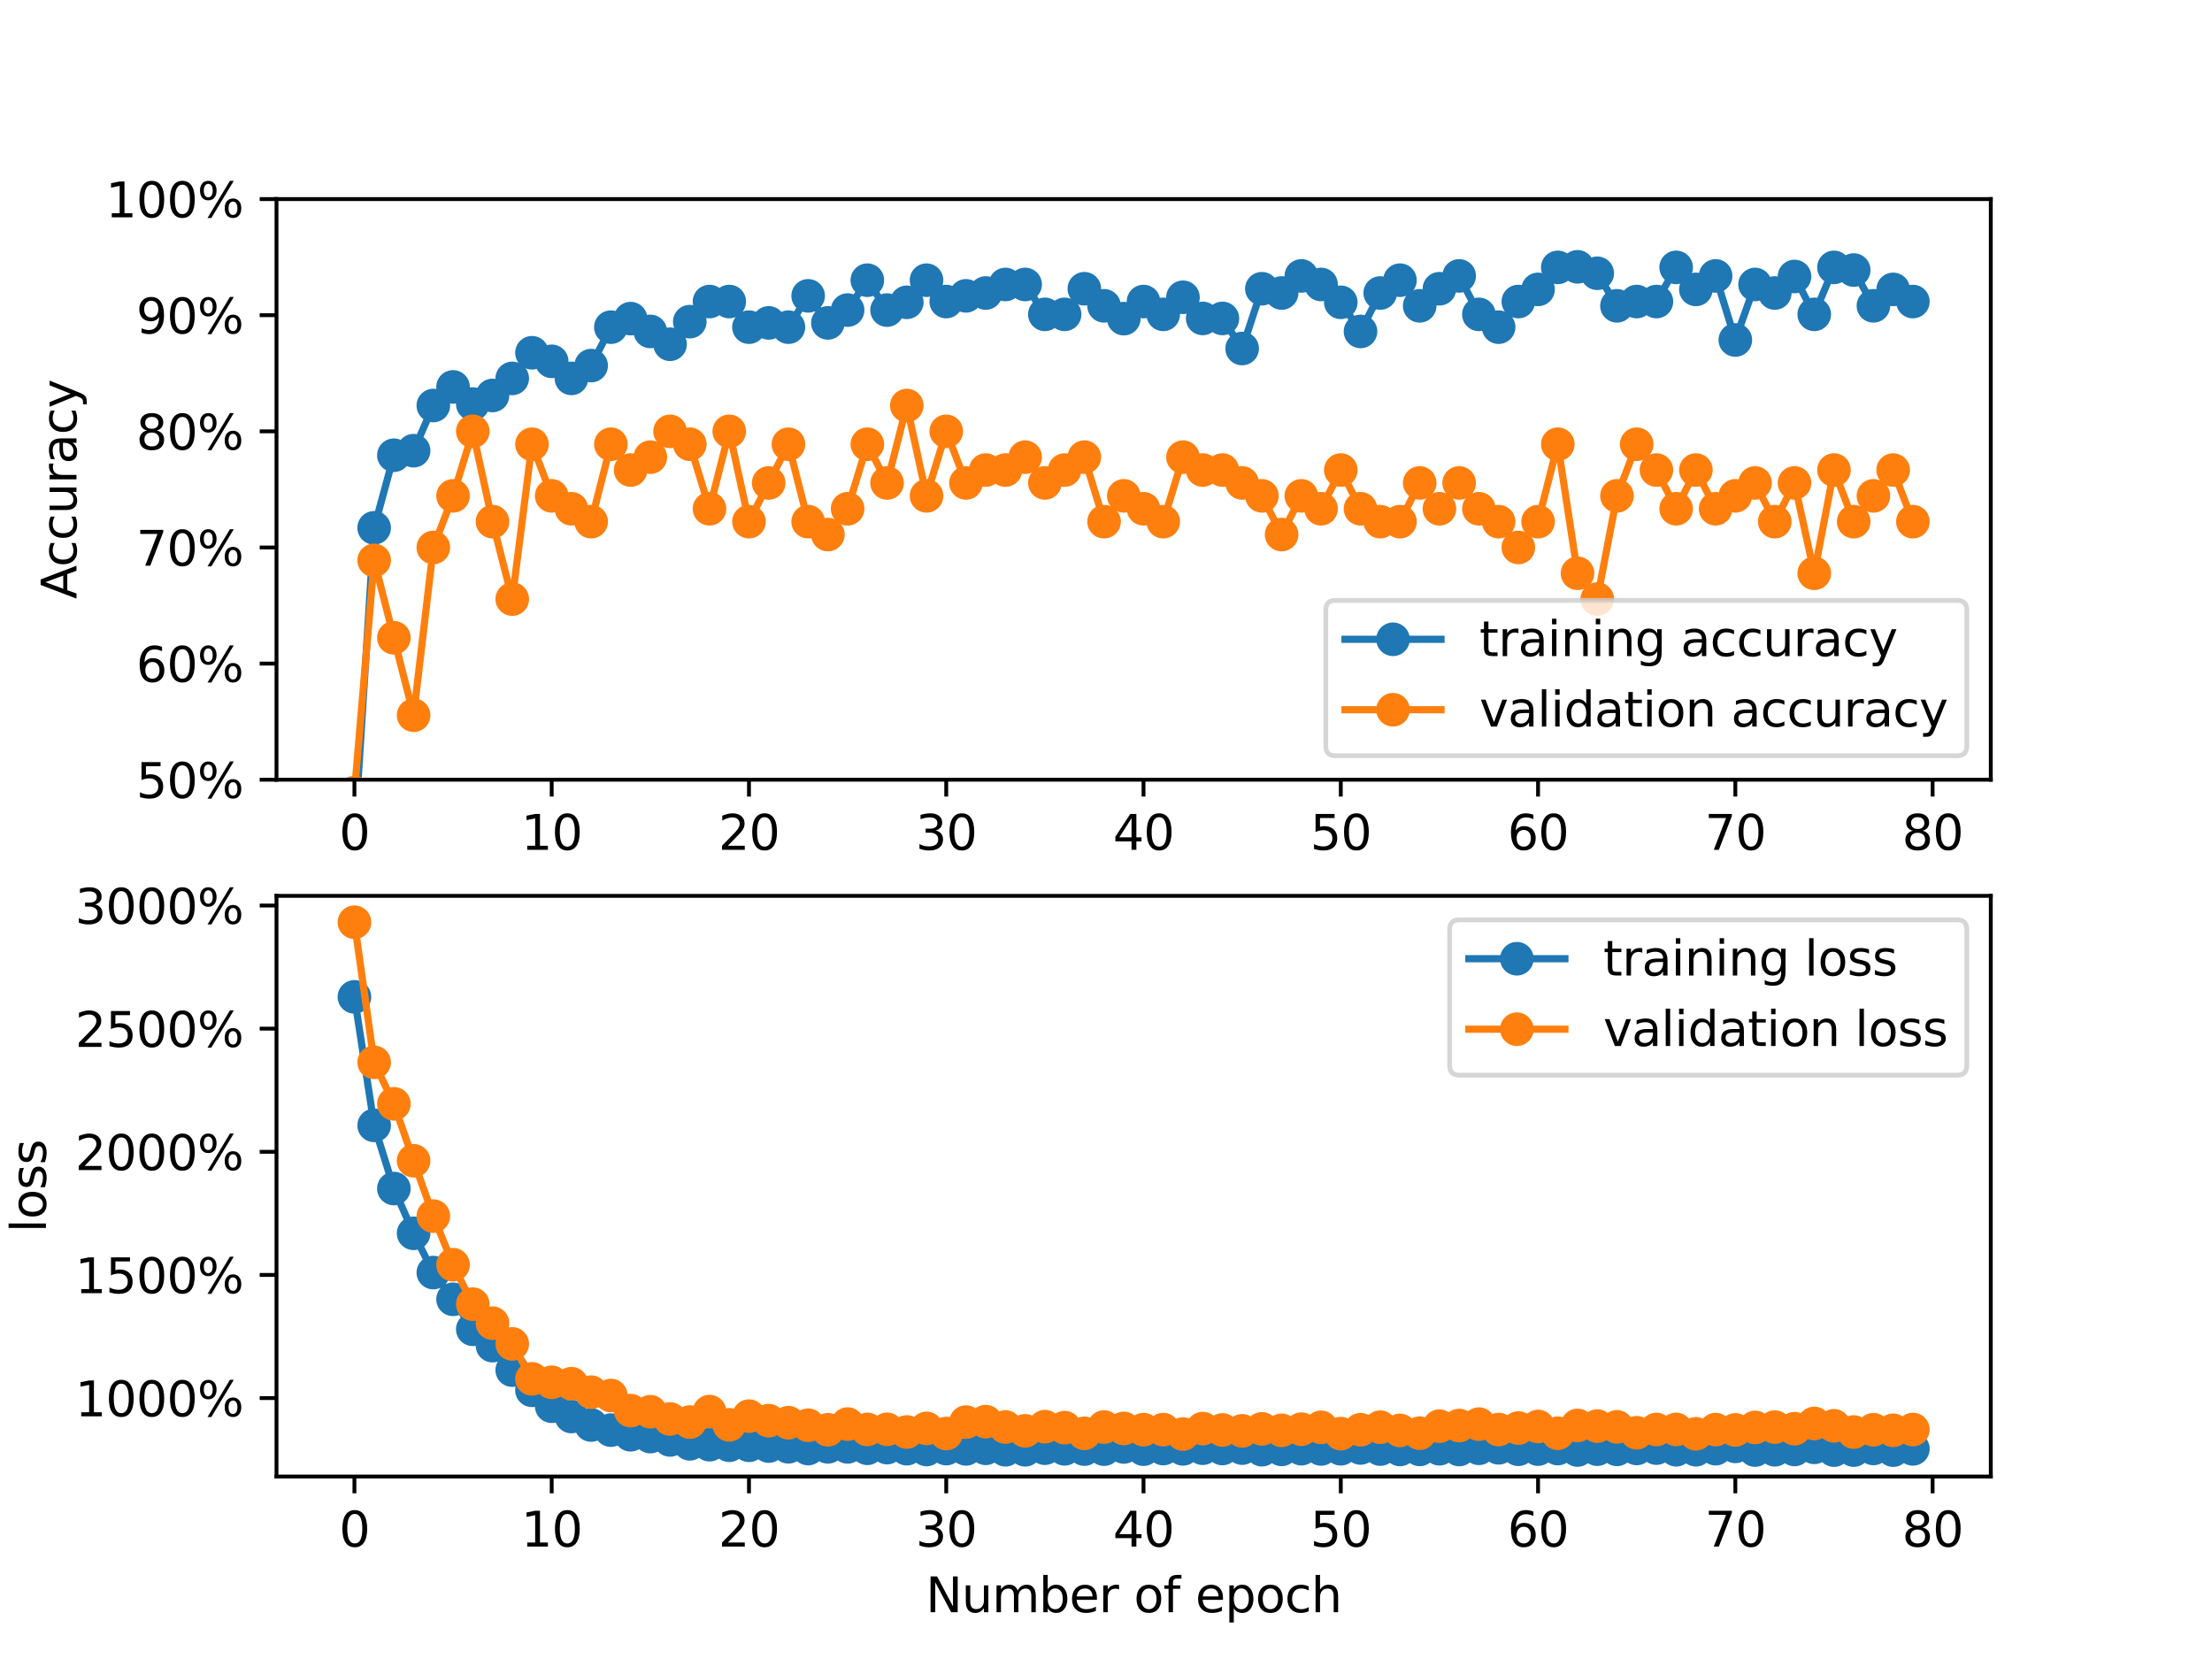 <?xml version="1.0" encoding="utf-8" standalone="no"?>
<!DOCTYPE svg PUBLIC "-//W3C//DTD SVG 1.1//EN"
  "http://www.w3.org/Graphics/SVG/1.1/DTD/svg11.dtd">
<svg xmlns:xlink="http://www.w3.org/1999/xlink" width="460.8pt" height="345.6pt" viewBox="0 0 460.8 345.6" xmlns="http://www.w3.org/2000/svg" version="1.1">
 <defs>
  <style type="text/css">*{stroke-linejoin: round; stroke-linecap: butt}</style>
 </defs>
 <g id="figure_1">
  <g id="patch_1">
   <path d="M 0 345.6 
L 460.8 345.6 
L 460.8 0 
L 0 0 
z
" style="fill: #ffffff"/>
  </g>
  <g id="axes_1">
   <g id="patch_2">
    <path d="M 57.6 162.432 
L 414.72 162.432 
L 414.72 41.472 
L 57.6 41.472 
z
" style="fill: #ffffff"/>
   </g>
   <g id="matplotlib.axis_1">
    <g id="xtick_1">
     <g id="line2d_1">
      <defs>
       <path id="m3d61a5b347" d="M 0 0 
L 0 3.5 
" style="stroke: #000000; stroke-width: 0.8"/>
      </defs>
      <g>
       <use xlink:href="#m3d61a5b347" x="73.833" y="162.432" style="stroke: #000000; stroke-width: 0.8"/>
      </g>
     </g>
     <g id="text_1">
      <!-- 0 -->
      <g transform="translate(70.651 177.03) scale(0.1 -0.1)">
       <defs>
        <path id="DejaVuSans-30" d="M 2034 4250 
Q 1547 4250 1301 3770 
Q 1056 3291 1056 2328 
Q 1056 1369 1301 889 
Q 1547 409 2034 409 
Q 2525 409 2770 889 
Q 3016 1369 3016 2328 
Q 3016 3291 2770 3770 
Q 2525 4250 2034 4250 
z
M 2034 4750 
Q 2819 4750 3233 4129 
Q 3647 3509 3647 2328 
Q 3647 1150 3233 529 
Q 2819 -91 2034 -91 
Q 1250 -91 836 529 
Q 422 1150 422 2328 
Q 422 3509 836 4129 
Q 1250 4750 2034 4750 
z
" transform="scale(0.016)"/>
       </defs>
       <use xlink:href="#DejaVuSans-30"/>
      </g>
     </g>
    </g>
    <g id="xtick_2">
     <g id="line2d_2">
      <g>
       <use xlink:href="#m3d61a5b347" x="114.928" y="162.432" style="stroke: #000000; stroke-width: 0.8"/>
      </g>
     </g>
     <g id="text_2">
      <!-- 10 -->
      <g transform="translate(108.566 177.03) scale(0.1 -0.1)">
       <defs>
        <path id="DejaVuSans-31" d="M 794 531 
L 1825 531 
L 1825 4091 
L 703 3866 
L 703 4441 
L 1819 4666 
L 2450 4666 
L 2450 531 
L 3481 531 
L 3481 0 
L 794 0 
L 794 531 
z
" transform="scale(0.016)"/>
       </defs>
       <use xlink:href="#DejaVuSans-31"/>
       <use xlink:href="#DejaVuSans-30" x="63.623"/>
      </g>
     </g>
    </g>
    <g id="xtick_3">
     <g id="line2d_3">
      <g>
       <use xlink:href="#m3d61a5b347" x="156.024" y="162.432" style="stroke: #000000; stroke-width: 0.8"/>
      </g>
     </g>
     <g id="text_3">
      <!-- 20 -->
      <g transform="translate(149.661 177.03) scale(0.1 -0.1)">
       <defs>
        <path id="DejaVuSans-32" d="M 1228 531 
L 3431 531 
L 3431 0 
L 469 0 
L 469 531 
Q 828 903 1448 1529 
Q 2069 2156 2228 2338 
Q 2531 2678 2651 2914 
Q 2772 3150 2772 3378 
Q 2772 3750 2511 3984 
Q 2250 4219 1831 4219 
Q 1534 4219 1204 4116 
Q 875 4013 500 3803 
L 500 4441 
Q 881 4594 1212 4672 
Q 1544 4750 1819 4750 
Q 2544 4750 2975 4387 
Q 3406 4025 3406 3419 
Q 3406 3131 3298 2873 
Q 3191 2616 2906 2266 
Q 2828 2175 2409 1742 
Q 1991 1309 1228 531 
z
" transform="scale(0.016)"/>
       </defs>
       <use xlink:href="#DejaVuSans-32"/>
       <use xlink:href="#DejaVuSans-30" x="63.623"/>
      </g>
     </g>
    </g>
    <g id="xtick_4">
     <g id="line2d_4">
      <g>
       <use xlink:href="#m3d61a5b347" x="197.119" y="162.432" style="stroke: #000000; stroke-width: 0.8"/>
      </g>
     </g>
     <g id="text_4">
      <!-- 30 -->
      <g transform="translate(190.757 177.03) scale(0.1 -0.1)">
       <defs>
        <path id="DejaVuSans-33" d="M 2597 2516 
Q 3050 2419 3304 2112 
Q 3559 1806 3559 1356 
Q 3559 666 3084 287 
Q 2609 -91 1734 -91 
Q 1441 -91 1130 -33 
Q 819 25 488 141 
L 488 750 
Q 750 597 1062 519 
Q 1375 441 1716 441 
Q 2309 441 2620 675 
Q 2931 909 2931 1356 
Q 2931 1769 2642 2001 
Q 2353 2234 1838 2234 
L 1294 2234 
L 1294 2753 
L 1863 2753 
Q 2328 2753 2575 2939 
Q 2822 3125 2822 3475 
Q 2822 3834 2567 4026 
Q 2313 4219 1838 4219 
Q 1578 4219 1281 4162 
Q 984 4106 628 3988 
L 628 4550 
Q 988 4650 1302 4700 
Q 1616 4750 1894 4750 
Q 2613 4750 3031 4423 
Q 3450 4097 3450 3541 
Q 3450 3153 3228 2886 
Q 3006 2619 2597 2516 
z
" transform="scale(0.016)"/>
       </defs>
       <use xlink:href="#DejaVuSans-33"/>
       <use xlink:href="#DejaVuSans-30" x="63.623"/>
      </g>
     </g>
    </g>
    <g id="xtick_5">
     <g id="line2d_5">
      <g>
       <use xlink:href="#m3d61a5b347" x="238.215" y="162.432" style="stroke: #000000; stroke-width: 0.8"/>
      </g>
     </g>
     <g id="text_5">
      <!-- 40 -->
      <g transform="translate(231.852 177.03) scale(0.1 -0.1)">
       <defs>
        <path id="DejaVuSans-34" d="M 2419 4116 
L 825 1625 
L 2419 1625 
L 2419 4116 
z
M 2253 4666 
L 3047 4666 
L 3047 1625 
L 3713 1625 
L 3713 1100 
L 3047 1100 
L 3047 0 
L 2419 0 
L 2419 1100 
L 313 1100 
L 313 1709 
L 2253 4666 
z
" transform="scale(0.016)"/>
       </defs>
       <use xlink:href="#DejaVuSans-34"/>
       <use xlink:href="#DejaVuSans-30" x="63.623"/>
      </g>
     </g>
    </g>
    <g id="xtick_6">
     <g id="line2d_6">
      <g>
       <use xlink:href="#m3d61a5b347" x="279.31" y="162.432" style="stroke: #000000; stroke-width: 0.8"/>
      </g>
     </g>
     <g id="text_6">
      <!-- 50 -->
      <g transform="translate(272.948 177.03) scale(0.1 -0.1)">
       <defs>
        <path id="DejaVuSans-35" d="M 691 4666 
L 3169 4666 
L 3169 4134 
L 1269 4134 
L 1269 2991 
Q 1406 3038 1543 3061 
Q 1681 3084 1819 3084 
Q 2600 3084 3056 2656 
Q 3513 2228 3513 1497 
Q 3513 744 3044 326 
Q 2575 -91 1722 -91 
Q 1428 -91 1123 -41 
Q 819 9 494 109 
L 494 744 
Q 775 591 1075 516 
Q 1375 441 1709 441 
Q 2250 441 2565 725 
Q 2881 1009 2881 1497 
Q 2881 1984 2565 2268 
Q 2250 2553 1709 2553 
Q 1456 2553 1204 2497 
Q 953 2441 691 2322 
L 691 4666 
z
" transform="scale(0.016)"/>
       </defs>
       <use xlink:href="#DejaVuSans-35"/>
       <use xlink:href="#DejaVuSans-30" x="63.623"/>
      </g>
     </g>
    </g>
    <g id="xtick_7">
     <g id="line2d_7">
      <g>
       <use xlink:href="#m3d61a5b347" x="320.406" y="162.432" style="stroke: #000000; stroke-width: 0.8"/>
      </g>
     </g>
     <g id="text_7">
      <!-- 60 -->
      <g transform="translate(314.043 177.03) scale(0.1 -0.1)">
       <defs>
        <path id="DejaVuSans-36" d="M 2113 2584 
Q 1688 2584 1439 2293 
Q 1191 2003 1191 1497 
Q 1191 994 1439 701 
Q 1688 409 2113 409 
Q 2538 409 2786 701 
Q 3034 994 3034 1497 
Q 3034 2003 2786 2293 
Q 2538 2584 2113 2584 
z
M 3366 4563 
L 3366 3988 
Q 3128 4100 2886 4159 
Q 2644 4219 2406 4219 
Q 1781 4219 1451 3797 
Q 1122 3375 1075 2522 
Q 1259 2794 1537 2939 
Q 1816 3084 2150 3084 
Q 2853 3084 3261 2657 
Q 3669 2231 3669 1497 
Q 3669 778 3244 343 
Q 2819 -91 2113 -91 
Q 1303 -91 875 529 
Q 447 1150 447 2328 
Q 447 3434 972 4092 
Q 1497 4750 2381 4750 
Q 2619 4750 2861 4703 
Q 3103 4656 3366 4563 
z
" transform="scale(0.016)"/>
       </defs>
       <use xlink:href="#DejaVuSans-36"/>
       <use xlink:href="#DejaVuSans-30" x="63.623"/>
      </g>
     </g>
    </g>
    <g id="xtick_8">
     <g id="line2d_8">
      <g>
       <use xlink:href="#m3d61a5b347" x="361.501" y="162.432" style="stroke: #000000; stroke-width: 0.8"/>
      </g>
     </g>
     <g id="text_8">
      <!-- 70 -->
      <g transform="translate(355.139 177.03) scale(0.1 -0.1)">
       <defs>
        <path id="DejaVuSans-37" d="M 525 4666 
L 3525 4666 
L 3525 4397 
L 1831 0 
L 1172 0 
L 2766 4134 
L 525 4134 
L 525 4666 
z
" transform="scale(0.016)"/>
       </defs>
       <use xlink:href="#DejaVuSans-37"/>
       <use xlink:href="#DejaVuSans-30" x="63.623"/>
      </g>
     </g>
    </g>
    <g id="xtick_9">
     <g id="line2d_9">
      <g>
       <use xlink:href="#m3d61a5b347" x="402.597" y="162.432" style="stroke: #000000; stroke-width: 0.8"/>
      </g>
     </g>
     <g id="text_9">
      <!-- 80 -->
      <g transform="translate(396.234 177.03) scale(0.1 -0.1)">
       <defs>
        <path id="DejaVuSans-38" d="M 2034 2216 
Q 1584 2216 1326 1975 
Q 1069 1734 1069 1313 
Q 1069 891 1326 650 
Q 1584 409 2034 409 
Q 2484 409 2743 651 
Q 3003 894 3003 1313 
Q 3003 1734 2745 1975 
Q 2488 2216 2034 2216 
z
M 1403 2484 
Q 997 2584 770 2862 
Q 544 3141 544 3541 
Q 544 4100 942 4425 
Q 1341 4750 2034 4750 
Q 2731 4750 3128 4425 
Q 3525 4100 3525 3541 
Q 3525 3141 3298 2862 
Q 3072 2584 2669 2484 
Q 3125 2378 3379 2068 
Q 3634 1759 3634 1313 
Q 3634 634 3220 271 
Q 2806 -91 2034 -91 
Q 1263 -91 848 271 
Q 434 634 434 1313 
Q 434 1759 690 2068 
Q 947 2378 1403 2484 
z
M 1172 3481 
Q 1172 3119 1398 2916 
Q 1625 2713 2034 2713 
Q 2441 2713 2670 2916 
Q 2900 3119 2900 3481 
Q 2900 3844 2670 4047 
Q 2441 4250 2034 4250 
Q 1625 4250 1398 4047 
Q 1172 3844 1172 3481 
z
" transform="scale(0.016)"/>
       </defs>
       <use xlink:href="#DejaVuSans-38"/>
       <use xlink:href="#DejaVuSans-30" x="63.623"/>
      </g>
     </g>
    </g>
   </g>
   <g id="matplotlib.axis_2">
    <g id="ytick_1">
     <g id="line2d_10">
      <defs>
       <path id="m153bb68f7d" d="M 0 0 
L -3.5 0 
" style="stroke: #000000; stroke-width: 0.8"/>
      </defs>
      <g>
       <use xlink:href="#m153bb68f7d" x="57.6" y="162.432" style="stroke: #000000; stroke-width: 0.8"/>
      </g>
     </g>
     <g id="text_10">
      <!-- 50% -->
      <g transform="translate(28.373 166.231) scale(0.1 -0.1)">
       <defs>
        <path id="DejaVuSans-25" d="M 4653 2053 
Q 4381 2053 4226 1822 
Q 4072 1591 4072 1178 
Q 4072 772 4226 539 
Q 4381 306 4653 306 
Q 4919 306 5073 539 
Q 5228 772 5228 1178 
Q 5228 1588 5073 1820 
Q 4919 2053 4653 2053 
z
M 4653 2450 
Q 5147 2450 5437 2106 
Q 5728 1763 5728 1178 
Q 5728 594 5436 251 
Q 5144 -91 4653 -91 
Q 4153 -91 3862 251 
Q 3572 594 3572 1178 
Q 3572 1766 3864 2108 
Q 4156 2450 4653 2450 
z
M 1428 4353 
Q 1159 4353 1004 4120 
Q 850 3888 850 3481 
Q 850 3069 1003 2837 
Q 1156 2606 1428 2606 
Q 1700 2606 1854 2837 
Q 2009 3069 2009 3481 
Q 2009 3884 1853 4118 
Q 1697 4353 1428 4353 
z
M 4250 4750 
L 4750 4750 
L 1831 -91 
L 1331 -91 
L 4250 4750 
z
M 1428 4750 
Q 1922 4750 2215 4408 
Q 2509 4066 2509 3481 
Q 2509 2891 2217 2550 
Q 1925 2209 1428 2209 
Q 931 2209 642 2551 
Q 353 2894 353 3481 
Q 353 4063 643 4406 
Q 934 4750 1428 4750 
z
" transform="scale(0.016)"/>
       </defs>
       <use xlink:href="#DejaVuSans-35"/>
       <use xlink:href="#DejaVuSans-30" x="63.623"/>
       <use xlink:href="#DejaVuSans-25" x="127.246"/>
      </g>
     </g>
    </g>
    <g id="ytick_2">
     <g id="line2d_11">
      <g>
       <use xlink:href="#m153bb68f7d" x="57.6" y="138.24" style="stroke: #000000; stroke-width: 0.8"/>
      </g>
     </g>
     <g id="text_11">
      <!-- 60% -->
      <g transform="translate(28.373 142.039) scale(0.1 -0.1)">
       <use xlink:href="#DejaVuSans-36"/>
       <use xlink:href="#DejaVuSans-30" x="63.623"/>
       <use xlink:href="#DejaVuSans-25" x="127.246"/>
      </g>
     </g>
    </g>
    <g id="ytick_3">
     <g id="line2d_12">
      <g>
       <use xlink:href="#m153bb68f7d" x="57.6" y="114.048" style="stroke: #000000; stroke-width: 0.8"/>
      </g>
     </g>
     <g id="text_12">
      <!-- 70% -->
      <g transform="translate(28.373 117.847) scale(0.1 -0.1)">
       <use xlink:href="#DejaVuSans-37"/>
       <use xlink:href="#DejaVuSans-30" x="63.623"/>
       <use xlink:href="#DejaVuSans-25" x="127.246"/>
      </g>
     </g>
    </g>
    <g id="ytick_4">
     <g id="line2d_13">
      <g>
       <use xlink:href="#m153bb68f7d" x="57.6" y="89.856" style="stroke: #000000; stroke-width: 0.8"/>
      </g>
     </g>
     <g id="text_13">
      <!-- 80% -->
      <g transform="translate(28.373 93.655) scale(0.1 -0.1)">
       <use xlink:href="#DejaVuSans-38"/>
       <use xlink:href="#DejaVuSans-30" x="63.623"/>
       <use xlink:href="#DejaVuSans-25" x="127.246"/>
      </g>
     </g>
    </g>
    <g id="ytick_5">
     <g id="line2d_14">
      <g>
       <use xlink:href="#m153bb68f7d" x="57.6" y="65.664" style="stroke: #000000; stroke-width: 0.8"/>
      </g>
     </g>
     <g id="text_14">
      <!-- 90% -->
      <g transform="translate(28.373 69.463) scale(0.1 -0.1)">
       <defs>
        <path id="DejaVuSans-39" d="M 703 97 
L 703 672 
Q 941 559 1184 500 
Q 1428 441 1663 441 
Q 2288 441 2617 861 
Q 2947 1281 2994 2138 
Q 2813 1869 2534 1725 
Q 2256 1581 1919 1581 
Q 1219 1581 811 2004 
Q 403 2428 403 3163 
Q 403 3881 828 4315 
Q 1253 4750 1959 4750 
Q 2769 4750 3195 4129 
Q 3622 3509 3622 2328 
Q 3622 1225 3098 567 
Q 2575 -91 1691 -91 
Q 1453 -91 1209 -44 
Q 966 3 703 97 
z
M 1959 2075 
Q 2384 2075 2632 2365 
Q 2881 2656 2881 3163 
Q 2881 3666 2632 3958 
Q 2384 4250 1959 4250 
Q 1534 4250 1286 3958 
Q 1038 3666 1038 3163 
Q 1038 2656 1286 2365 
Q 1534 2075 1959 2075 
z
" transform="scale(0.016)"/>
       </defs>
       <use xlink:href="#DejaVuSans-39"/>
       <use xlink:href="#DejaVuSans-30" x="63.623"/>
       <use xlink:href="#DejaVuSans-25" x="127.246"/>
      </g>
     </g>
    </g>
    <g id="ytick_6">
     <g id="line2d_15">
      <g>
       <use xlink:href="#m153bb68f7d" x="57.6" y="41.472" style="stroke: #000000; stroke-width: 0.8"/>
      </g>
     </g>
     <g id="text_15">
      <!-- 100% -->
      <g transform="translate(22.011 45.271) scale(0.1 -0.1)">
       <use xlink:href="#DejaVuSans-31"/>
       <use xlink:href="#DejaVuSans-30" x="63.623"/>
       <use xlink:href="#DejaVuSans-30" x="127.246"/>
       <use xlink:href="#DejaVuSans-25" x="190.869"/>
      </g>
     </g>
    </g>
    <g id="text_16">
     <!-- Accuracy -->
     <g transform="translate(15.931 124.78) rotate(-90) scale(0.1 -0.1)">
      <defs>
       <path id="DejaVuSans-41" d="M 2188 4044 
L 1331 1722 
L 3047 1722 
L 2188 4044 
z
M 1831 4666 
L 2547 4666 
L 4325 0 
L 3669 0 
L 3244 1197 
L 1141 1197 
L 716 0 
L 50 0 
L 1831 4666 
z
" transform="scale(0.016)"/>
       <path id="DejaVuSans-63" d="M 3122 3366 
L 3122 2828 
Q 2878 2963 2633 3030 
Q 2388 3097 2138 3097 
Q 1578 3097 1268 2742 
Q 959 2388 959 1747 
Q 959 1106 1268 751 
Q 1578 397 2138 397 
Q 2388 397 2633 464 
Q 2878 531 3122 666 
L 3122 134 
Q 2881 22 2623 -34 
Q 2366 -91 2075 -91 
Q 1284 -91 818 406 
Q 353 903 353 1747 
Q 353 2603 823 3093 
Q 1294 3584 2113 3584 
Q 2378 3584 2631 3529 
Q 2884 3475 3122 3366 
z
" transform="scale(0.016)"/>
       <path id="DejaVuSans-75" d="M 544 1381 
L 544 3500 
L 1119 3500 
L 1119 1403 
Q 1119 906 1312 657 
Q 1506 409 1894 409 
Q 2359 409 2629 706 
Q 2900 1003 2900 1516 
L 2900 3500 
L 3475 3500 
L 3475 0 
L 2900 0 
L 2900 538 
Q 2691 219 2414 64 
Q 2138 -91 1772 -91 
Q 1169 -91 856 284 
Q 544 659 544 1381 
z
M 1991 3584 
L 1991 3584 
z
" transform="scale(0.016)"/>
       <path id="DejaVuSans-72" d="M 2631 2963 
Q 2534 3019 2420 3045 
Q 2306 3072 2169 3072 
Q 1681 3072 1420 2755 
Q 1159 2438 1159 1844 
L 1159 0 
L 581 0 
L 581 3500 
L 1159 3500 
L 1159 2956 
Q 1341 3275 1631 3429 
Q 1922 3584 2338 3584 
Q 2397 3584 2469 3576 
Q 2541 3569 2628 3553 
L 2631 2963 
z
" transform="scale(0.016)"/>
       <path id="DejaVuSans-61" d="M 2194 1759 
Q 1497 1759 1228 1600 
Q 959 1441 959 1056 
Q 959 750 1161 570 
Q 1363 391 1709 391 
Q 2188 391 2477 730 
Q 2766 1069 2766 1631 
L 2766 1759 
L 2194 1759 
z
M 3341 1997 
L 3341 0 
L 2766 0 
L 2766 531 
Q 2569 213 2275 61 
Q 1981 -91 1556 -91 
Q 1019 -91 701 211 
Q 384 513 384 1019 
Q 384 1609 779 1909 
Q 1175 2209 1959 2209 
L 2766 2209 
L 2766 2266 
Q 2766 2663 2505 2880 
Q 2244 3097 1772 3097 
Q 1472 3097 1187 3025 
Q 903 2953 641 2809 
L 641 3341 
Q 956 3463 1253 3523 
Q 1550 3584 1831 3584 
Q 2591 3584 2966 3190 
Q 3341 2797 3341 1997 
z
" transform="scale(0.016)"/>
       <path id="DejaVuSans-79" d="M 2059 -325 
Q 1816 -950 1584 -1140 
Q 1353 -1331 966 -1331 
L 506 -1331 
L 506 -850 
L 844 -850 
Q 1081 -850 1212 -737 
Q 1344 -625 1503 -206 
L 1606 56 
L 191 3500 
L 800 3500 
L 1894 763 
L 2988 3500 
L 3597 3500 
L 2059 -325 
z
" transform="scale(0.016)"/>
      </defs>
      <use xlink:href="#DejaVuSans-41"/>
      <use xlink:href="#DejaVuSans-63" x="66.658"/>
      <use xlink:href="#DejaVuSans-63" x="121.639"/>
      <use xlink:href="#DejaVuSans-75" x="176.619"/>
      <use xlink:href="#DejaVuSans-72" x="239.998"/>
      <use xlink:href="#DejaVuSans-61" x="281.111"/>
      <use xlink:href="#DejaVuSans-63" x="342.391"/>
      <use xlink:href="#DejaVuSans-79" x="397.371"/>
     </g>
    </g>
   </g>
   <g id="line2d_16">
    <path d="M 73.833 174.528 
L 77.942 109.957 
L 82.052 94.837 
L 86.161 93.888 
L 90.271 84.48 
L 94.38 80.606 
L 98.49 84.164 
L 102.6 82.385 
L 106.709 78.827 
L 110.819 73.491 
L 114.928 75.27 
L 119.038 78.827 
L 123.147 76.159 
L 127.257 68.154 
L 131.366 66.376 
L 135.476 69.044 
L 139.586 71.712 
L 143.695 67.008 
L 147.805 62.818 
L 151.914 62.818 
L 156.024 68.154 
L 160.133 67.265 
L 164.243 68.154 
L 168.352 61.632 
L 172.462 67.265 
L 176.572 64.597 
L 180.681 58.371 
L 184.791 64.597 
L 188.9 62.976 
L 193.01 58.371 
L 197.119 62.818 
L 201.229 61.632 
L 205.338 61.039 
L 209.448 59.26 
L 213.557 59.26 
L 217.667 65.486 
L 221.777 65.486 
L 225.886 60.15 
L 229.996 63.707 
L 234.105 66.376 
L 238.215 62.818 
L 242.324 65.486 
L 246.434 61.928 
L 250.543 66.336 
L 254.653 66.336 
L 258.763 72.601 
L 262.872 60.15 
L 266.982 61.039 
L 271.091 57.481 
L 275.201 59.26 
L 279.31 62.976 
L 283.42 69.044 
L 287.529 61.039 
L 291.639 58.371 
L 295.748 63.707 
L 299.858 60.15 
L 303.968 57.481 
L 308.077 65.486 
L 312.187 68.154 
L 316.296 62.818 
L 320.406 60.288 
L 324.515 55.703 
L 328.625 55.584 
L 332.734 56.928 
L 336.844 63.707 
L 340.954 62.818 
L 345.063 62.818 
L 349.173 55.703 
L 353.282 60.288 
L 357.392 57.481 
L 361.501 70.823 
L 365.611 59.26 
L 369.72 61.039 
L 373.83 57.6 
L 377.94 65.486 
L 382.049 55.703 
L 386.159 56.256 
L 390.268 63.707 
L 394.378 60.288 
L 398.487 62.818 
" clip-path="url(#p93f906bf68)" style="fill: none; stroke: #1f77b4; stroke-width: 1.5; stroke-linecap: square"/>
    <defs>
     <path id="m6d7970c75e" d="M 0 3 
C 0.796 3 1.559 2.684 2.121 2.121 
C 2.684 1.559 3 0.796 3 0 
C 3 -0.796 2.684 -1.559 2.121 -2.121 
C 1.559 -2.684 0.796 -3 0 -3 
C -0.796 -3 -1.559 -2.684 -2.121 -2.121 
C -2.684 -1.559 -3 -0.796 -3 0 
C -3 0.796 -2.684 1.559 -2.121 2.121 
C -1.559 2.684 -0.796 3 0 3 
z
" style="stroke: #1f77b4"/>
    </defs>
    <g clip-path="url(#p93f906bf68)">
     <use xlink:href="#m6d7970c75e" x="73.833" y="174.528" style="fill: #1f77b4; stroke: #1f77b4"/>
     <use xlink:href="#m6d7970c75e" x="77.942" y="109.957" style="fill: #1f77b4; stroke: #1f77b4"/>
     <use xlink:href="#m6d7970c75e" x="82.052" y="94.837" style="fill: #1f77b4; stroke: #1f77b4"/>
     <use xlink:href="#m6d7970c75e" x="86.161" y="93.888" style="fill: #1f77b4; stroke: #1f77b4"/>
     <use xlink:href="#m6d7970c75e" x="90.271" y="84.48" style="fill: #1f77b4; stroke: #1f77b4"/>
     <use xlink:href="#m6d7970c75e" x="94.38" y="80.606" style="fill: #1f77b4; stroke: #1f77b4"/>
     <use xlink:href="#m6d7970c75e" x="98.49" y="84.164" style="fill: #1f77b4; stroke: #1f77b4"/>
     <use xlink:href="#m6d7970c75e" x="102.6" y="82.385" style="fill: #1f77b4; stroke: #1f77b4"/>
     <use xlink:href="#m6d7970c75e" x="106.709" y="78.827" style="fill: #1f77b4; stroke: #1f77b4"/>
     <use xlink:href="#m6d7970c75e" x="110.819" y="73.491" style="fill: #1f77b4; stroke: #1f77b4"/>
     <use xlink:href="#m6d7970c75e" x="114.928" y="75.27" style="fill: #1f77b4; stroke: #1f77b4"/>
     <use xlink:href="#m6d7970c75e" x="119.038" y="78.827" style="fill: #1f77b4; stroke: #1f77b4"/>
     <use xlink:href="#m6d7970c75e" x="123.147" y="76.159" style="fill: #1f77b4; stroke: #1f77b4"/>
     <use xlink:href="#m6d7970c75e" x="127.257" y="68.154" style="fill: #1f77b4; stroke: #1f77b4"/>
     <use xlink:href="#m6d7970c75e" x="131.366" y="66.376" style="fill: #1f77b4; stroke: #1f77b4"/>
     <use xlink:href="#m6d7970c75e" x="135.476" y="69.044" style="fill: #1f77b4; stroke: #1f77b4"/>
     <use xlink:href="#m6d7970c75e" x="139.586" y="71.712" style="fill: #1f77b4; stroke: #1f77b4"/>
     <use xlink:href="#m6d7970c75e" x="143.695" y="67.008" style="fill: #1f77b4; stroke: #1f77b4"/>
     <use xlink:href="#m6d7970c75e" x="147.805" y="62.818" style="fill: #1f77b4; stroke: #1f77b4"/>
     <use xlink:href="#m6d7970c75e" x="151.914" y="62.818" style="fill: #1f77b4; stroke: #1f77b4"/>
     <use xlink:href="#m6d7970c75e" x="156.024" y="68.154" style="fill: #1f77b4; stroke: #1f77b4"/>
     <use xlink:href="#m6d7970c75e" x="160.133" y="67.265" style="fill: #1f77b4; stroke: #1f77b4"/>
     <use xlink:href="#m6d7970c75e" x="164.243" y="68.154" style="fill: #1f77b4; stroke: #1f77b4"/>
     <use xlink:href="#m6d7970c75e" x="168.352" y="61.632" style="fill: #1f77b4; stroke: #1f77b4"/>
     <use xlink:href="#m6d7970c75e" x="172.462" y="67.265" style="fill: #1f77b4; stroke: #1f77b4"/>
     <use xlink:href="#m6d7970c75e" x="176.572" y="64.597" style="fill: #1f77b4; stroke: #1f77b4"/>
     <use xlink:href="#m6d7970c75e" x="180.681" y="58.371" style="fill: #1f77b4; stroke: #1f77b4"/>
     <use xlink:href="#m6d7970c75e" x="184.791" y="64.597" style="fill: #1f77b4; stroke: #1f77b4"/>
     <use xlink:href="#m6d7970c75e" x="188.9" y="62.976" style="fill: #1f77b4; stroke: #1f77b4"/>
     <use xlink:href="#m6d7970c75e" x="193.01" y="58.371" style="fill: #1f77b4; stroke: #1f77b4"/>
     <use xlink:href="#m6d7970c75e" x="197.119" y="62.818" style="fill: #1f77b4; stroke: #1f77b4"/>
     <use xlink:href="#m6d7970c75e" x="201.229" y="61.632" style="fill: #1f77b4; stroke: #1f77b4"/>
     <use xlink:href="#m6d7970c75e" x="205.338" y="61.039" style="fill: #1f77b4; stroke: #1f77b4"/>
     <use xlink:href="#m6d7970c75e" x="209.448" y="59.26" style="fill: #1f77b4; stroke: #1f77b4"/>
     <use xlink:href="#m6d7970c75e" x="213.557" y="59.26" style="fill: #1f77b4; stroke: #1f77b4"/>
     <use xlink:href="#m6d7970c75e" x="217.667" y="65.486" style="fill: #1f77b4; stroke: #1f77b4"/>
     <use xlink:href="#m6d7970c75e" x="221.777" y="65.486" style="fill: #1f77b4; stroke: #1f77b4"/>
     <use xlink:href="#m6d7970c75e" x="225.886" y="60.15" style="fill: #1f77b4; stroke: #1f77b4"/>
     <use xlink:href="#m6d7970c75e" x="229.996" y="63.707" style="fill: #1f77b4; stroke: #1f77b4"/>
     <use xlink:href="#m6d7970c75e" x="234.105" y="66.376" style="fill: #1f77b4; stroke: #1f77b4"/>
     <use xlink:href="#m6d7970c75e" x="238.215" y="62.818" style="fill: #1f77b4; stroke: #1f77b4"/>
     <use xlink:href="#m6d7970c75e" x="242.324" y="65.486" style="fill: #1f77b4; stroke: #1f77b4"/>
     <use xlink:href="#m6d7970c75e" x="246.434" y="61.928" style="fill: #1f77b4; stroke: #1f77b4"/>
     <use xlink:href="#m6d7970c75e" x="250.543" y="66.336" style="fill: #1f77b4; stroke: #1f77b4"/>
     <use xlink:href="#m6d7970c75e" x="254.653" y="66.336" style="fill: #1f77b4; stroke: #1f77b4"/>
     <use xlink:href="#m6d7970c75e" x="258.763" y="72.601" style="fill: #1f77b4; stroke: #1f77b4"/>
     <use xlink:href="#m6d7970c75e" x="262.872" y="60.15" style="fill: #1f77b4; stroke: #1f77b4"/>
     <use xlink:href="#m6d7970c75e" x="266.982" y="61.039" style="fill: #1f77b4; stroke: #1f77b4"/>
     <use xlink:href="#m6d7970c75e" x="271.091" y="57.481" style="fill: #1f77b4; stroke: #1f77b4"/>
     <use xlink:href="#m6d7970c75e" x="275.201" y="59.26" style="fill: #1f77b4; stroke: #1f77b4"/>
     <use xlink:href="#m6d7970c75e" x="279.31" y="62.976" style="fill: #1f77b4; stroke: #1f77b4"/>
     <use xlink:href="#m6d7970c75e" x="283.42" y="69.044" style="fill: #1f77b4; stroke: #1f77b4"/>
     <use xlink:href="#m6d7970c75e" x="287.529" y="61.039" style="fill: #1f77b4; stroke: #1f77b4"/>
     <use xlink:href="#m6d7970c75e" x="291.639" y="58.371" style="fill: #1f77b4; stroke: #1f77b4"/>
     <use xlink:href="#m6d7970c75e" x="295.748" y="63.707" style="fill: #1f77b4; stroke: #1f77b4"/>
     <use xlink:href="#m6d7970c75e" x="299.858" y="60.15" style="fill: #1f77b4; stroke: #1f77b4"/>
     <use xlink:href="#m6d7970c75e" x="303.968" y="57.481" style="fill: #1f77b4; stroke: #1f77b4"/>
     <use xlink:href="#m6d7970c75e" x="308.077" y="65.486" style="fill: #1f77b4; stroke: #1f77b4"/>
     <use xlink:href="#m6d7970c75e" x="312.187" y="68.154" style="fill: #1f77b4; stroke: #1f77b4"/>
     <use xlink:href="#m6d7970c75e" x="316.296" y="62.818" style="fill: #1f77b4; stroke: #1f77b4"/>
     <use xlink:href="#m6d7970c75e" x="320.406" y="60.288" style="fill: #1f77b4; stroke: #1f77b4"/>
     <use xlink:href="#m6d7970c75e" x="324.515" y="55.703" style="fill: #1f77b4; stroke: #1f77b4"/>
     <use xlink:href="#m6d7970c75e" x="328.625" y="55.584" style="fill: #1f77b4; stroke: #1f77b4"/>
     <use xlink:href="#m6d7970c75e" x="332.734" y="56.928" style="fill: #1f77b4; stroke: #1f77b4"/>
     <use xlink:href="#m6d7970c75e" x="336.844" y="63.707" style="fill: #1f77b4; stroke: #1f77b4"/>
     <use xlink:href="#m6d7970c75e" x="340.954" y="62.818" style="fill: #1f77b4; stroke: #1f77b4"/>
     <use xlink:href="#m6d7970c75e" x="345.063" y="62.818" style="fill: #1f77b4; stroke: #1f77b4"/>
     <use xlink:href="#m6d7970c75e" x="349.173" y="55.703" style="fill: #1f77b4; stroke: #1f77b4"/>
     <use xlink:href="#m6d7970c75e" x="353.282" y="60.288" style="fill: #1f77b4; stroke: #1f77b4"/>
     <use xlink:href="#m6d7970c75e" x="357.392" y="57.481" style="fill: #1f77b4; stroke: #1f77b4"/>
     <use xlink:href="#m6d7970c75e" x="361.501" y="70.823" style="fill: #1f77b4; stroke: #1f77b4"/>
     <use xlink:href="#m6d7970c75e" x="365.611" y="59.26" style="fill: #1f77b4; stroke: #1f77b4"/>
     <use xlink:href="#m6d7970c75e" x="369.72" y="61.039" style="fill: #1f77b4; stroke: #1f77b4"/>
     <use xlink:href="#m6d7970c75e" x="373.83" y="57.6" style="fill: #1f77b4; stroke: #1f77b4"/>
     <use xlink:href="#m6d7970c75e" x="377.94" y="65.486" style="fill: #1f77b4; stroke: #1f77b4"/>
     <use xlink:href="#m6d7970c75e" x="382.049" y="55.703" style="fill: #1f77b4; stroke: #1f77b4"/>
     <use xlink:href="#m6d7970c75e" x="386.159" y="56.256" style="fill: #1f77b4; stroke: #1f77b4"/>
     <use xlink:href="#m6d7970c75e" x="390.268" y="63.707" style="fill: #1f77b4; stroke: #1f77b4"/>
     <use xlink:href="#m6d7970c75e" x="394.378" y="60.288" style="fill: #1f77b4; stroke: #1f77b4"/>
     <use xlink:href="#m6d7970c75e" x="398.487" y="62.818" style="fill: #1f77b4; stroke: #1f77b4"/>
    </g>
   </g>
   <g id="line2d_17">
    <path d="M 73.833 165.12 
L 77.942 116.736 
L 82.052 132.864 
L 86.161 148.992 
L 90.271 114.048 
L 94.38 103.296 
L 98.49 89.856 
L 102.6 108.672 
L 106.709 124.8 
L 110.819 92.544 
L 114.928 103.296 
L 119.038 105.984 
L 123.147 108.672 
L 127.257 92.544 
L 131.366 97.92 
L 135.476 95.232 
L 139.586 89.856 
L 143.695 92.544 
L 147.805 105.984 
L 151.914 89.856 
L 156.024 108.672 
L 160.133 100.608 
L 164.243 92.544 
L 168.352 108.672 
L 172.462 111.36 
L 176.572 105.984 
L 180.681 92.544 
L 184.791 100.608 
L 188.9 84.48 
L 193.01 103.296 
L 197.119 89.856 
L 201.229 100.608 
L 205.338 97.92 
L 209.448 97.92 
L 213.557 95.232 
L 217.667 100.608 
L 221.777 97.92 
L 225.886 95.232 
L 229.996 108.672 
L 234.105 103.296 
L 238.215 105.984 
L 242.324 108.672 
L 246.434 95.232 
L 250.543 97.92 
L 254.653 97.92 
L 258.763 100.608 
L 262.872 103.296 
L 266.982 111.36 
L 271.091 103.296 
L 275.201 105.984 
L 279.31 97.92 
L 283.42 105.984 
L 287.529 108.672 
L 291.639 108.672 
L 295.748 100.608 
L 299.858 105.984 
L 303.968 100.608 
L 308.077 105.984 
L 312.187 108.672 
L 316.296 114.048 
L 320.406 108.672 
L 324.515 92.544 
L 328.625 119.424 
L 332.734 124.8 
L 336.844 103.296 
L 340.954 92.544 
L 345.063 97.92 
L 349.173 105.984 
L 353.282 97.92 
L 357.392 105.984 
L 361.501 103.296 
L 365.611 100.608 
L 369.72 108.672 
L 373.83 100.608 
L 377.94 119.424 
L 382.049 97.92 
L 386.159 108.672 
L 390.268 103.296 
L 394.378 97.92 
L 398.487 108.672 
" clip-path="url(#p93f906bf68)" style="fill: none; stroke: #ff7f0e; stroke-width: 1.5; stroke-linecap: square"/>
    <defs>
     <path id="mb1699e927e" d="M 0 3 
C 0.796 3 1.559 2.684 2.121 2.121 
C 2.684 1.559 3 0.796 3 0 
C 3 -0.796 2.684 -1.559 2.121 -2.121 
C 1.559 -2.684 0.796 -3 0 -3 
C -0.796 -3 -1.559 -2.684 -2.121 -2.121 
C -2.684 -1.559 -3 -0.796 -3 0 
C -3 0.796 -2.684 1.559 -2.121 2.121 
C -1.559 2.684 -0.796 3 0 3 
z
" style="stroke: #ff7f0e"/>
    </defs>
    <g clip-path="url(#p93f906bf68)">
     <use xlink:href="#mb1699e927e" x="73.833" y="165.12" style="fill: #ff7f0e; stroke: #ff7f0e"/>
     <use xlink:href="#mb1699e927e" x="77.942" y="116.736" style="fill: #ff7f0e; stroke: #ff7f0e"/>
     <use xlink:href="#mb1699e927e" x="82.052" y="132.864" style="fill: #ff7f0e; stroke: #ff7f0e"/>
     <use xlink:href="#mb1699e927e" x="86.161" y="148.992" style="fill: #ff7f0e; stroke: #ff7f0e"/>
     <use xlink:href="#mb1699e927e" x="90.271" y="114.048" style="fill: #ff7f0e; stroke: #ff7f0e"/>
     <use xlink:href="#mb1699e927e" x="94.38" y="103.296" style="fill: #ff7f0e; stroke: #ff7f0e"/>
     <use xlink:href="#mb1699e927e" x="98.49" y="89.856" style="fill: #ff7f0e; stroke: #ff7f0e"/>
     <use xlink:href="#mb1699e927e" x="102.6" y="108.672" style="fill: #ff7f0e; stroke: #ff7f0e"/>
     <use xlink:href="#mb1699e927e" x="106.709" y="124.8" style="fill: #ff7f0e; stroke: #ff7f0e"/>
     <use xlink:href="#mb1699e927e" x="110.819" y="92.544" style="fill: #ff7f0e; stroke: #ff7f0e"/>
     <use xlink:href="#mb1699e927e" x="114.928" y="103.296" style="fill: #ff7f0e; stroke: #ff7f0e"/>
     <use xlink:href="#mb1699e927e" x="119.038" y="105.984" style="fill: #ff7f0e; stroke: #ff7f0e"/>
     <use xlink:href="#mb1699e927e" x="123.147" y="108.672" style="fill: #ff7f0e; stroke: #ff7f0e"/>
     <use xlink:href="#mb1699e927e" x="127.257" y="92.544" style="fill: #ff7f0e; stroke: #ff7f0e"/>
     <use xlink:href="#mb1699e927e" x="131.366" y="97.92" style="fill: #ff7f0e; stroke: #ff7f0e"/>
     <use xlink:href="#mb1699e927e" x="135.476" y="95.232" style="fill: #ff7f0e; stroke: #ff7f0e"/>
     <use xlink:href="#mb1699e927e" x="139.586" y="89.856" style="fill: #ff7f0e; stroke: #ff7f0e"/>
     <use xlink:href="#mb1699e927e" x="143.695" y="92.544" style="fill: #ff7f0e; stroke: #ff7f0e"/>
     <use xlink:href="#mb1699e927e" x="147.805" y="105.984" style="fill: #ff7f0e; stroke: #ff7f0e"/>
     <use xlink:href="#mb1699e927e" x="151.914" y="89.856" style="fill: #ff7f0e; stroke: #ff7f0e"/>
     <use xlink:href="#mb1699e927e" x="156.024" y="108.672" style="fill: #ff7f0e; stroke: #ff7f0e"/>
     <use xlink:href="#mb1699e927e" x="160.133" y="100.608" style="fill: #ff7f0e; stroke: #ff7f0e"/>
     <use xlink:href="#mb1699e927e" x="164.243" y="92.544" style="fill: #ff7f0e; stroke: #ff7f0e"/>
     <use xlink:href="#mb1699e927e" x="168.352" y="108.672" style="fill: #ff7f0e; stroke: #ff7f0e"/>
     <use xlink:href="#mb1699e927e" x="172.462" y="111.36" style="fill: #ff7f0e; stroke: #ff7f0e"/>
     <use xlink:href="#mb1699e927e" x="176.572" y="105.984" style="fill: #ff7f0e; stroke: #ff7f0e"/>
     <use xlink:href="#mb1699e927e" x="180.681" y="92.544" style="fill: #ff7f0e; stroke: #ff7f0e"/>
     <use xlink:href="#mb1699e927e" x="184.791" y="100.608" style="fill: #ff7f0e; stroke: #ff7f0e"/>
     <use xlink:href="#mb1699e927e" x="188.9" y="84.48" style="fill: #ff7f0e; stroke: #ff7f0e"/>
     <use xlink:href="#mb1699e927e" x="193.01" y="103.296" style="fill: #ff7f0e; stroke: #ff7f0e"/>
     <use xlink:href="#mb1699e927e" x="197.119" y="89.856" style="fill: #ff7f0e; stroke: #ff7f0e"/>
     <use xlink:href="#mb1699e927e" x="201.229" y="100.608" style="fill: #ff7f0e; stroke: #ff7f0e"/>
     <use xlink:href="#mb1699e927e" x="205.338" y="97.92" style="fill: #ff7f0e; stroke: #ff7f0e"/>
     <use xlink:href="#mb1699e927e" x="209.448" y="97.92" style="fill: #ff7f0e; stroke: #ff7f0e"/>
     <use xlink:href="#mb1699e927e" x="213.557" y="95.232" style="fill: #ff7f0e; stroke: #ff7f0e"/>
     <use xlink:href="#mb1699e927e" x="217.667" y="100.608" style="fill: #ff7f0e; stroke: #ff7f0e"/>
     <use xlink:href="#mb1699e927e" x="221.777" y="97.92" style="fill: #ff7f0e; stroke: #ff7f0e"/>
     <use xlink:href="#mb1699e927e" x="225.886" y="95.232" style="fill: #ff7f0e; stroke: #ff7f0e"/>
     <use xlink:href="#mb1699e927e" x="229.996" y="108.672" style="fill: #ff7f0e; stroke: #ff7f0e"/>
     <use xlink:href="#mb1699e927e" x="234.105" y="103.296" style="fill: #ff7f0e; stroke: #ff7f0e"/>
     <use xlink:href="#mb1699e927e" x="238.215" y="105.984" style="fill: #ff7f0e; stroke: #ff7f0e"/>
     <use xlink:href="#mb1699e927e" x="242.324" y="108.672" style="fill: #ff7f0e; stroke: #ff7f0e"/>
     <use xlink:href="#mb1699e927e" x="246.434" y="95.232" style="fill: #ff7f0e; stroke: #ff7f0e"/>
     <use xlink:href="#mb1699e927e" x="250.543" y="97.92" style="fill: #ff7f0e; stroke: #ff7f0e"/>
     <use xlink:href="#mb1699e927e" x="254.653" y="97.92" style="fill: #ff7f0e; stroke: #ff7f0e"/>
     <use xlink:href="#mb1699e927e" x="258.763" y="100.608" style="fill: #ff7f0e; stroke: #ff7f0e"/>
     <use xlink:href="#mb1699e927e" x="262.872" y="103.296" style="fill: #ff7f0e; stroke: #ff7f0e"/>
     <use xlink:href="#mb1699e927e" x="266.982" y="111.36" style="fill: #ff7f0e; stroke: #ff7f0e"/>
     <use xlink:href="#mb1699e927e" x="271.091" y="103.296" style="fill: #ff7f0e; stroke: #ff7f0e"/>
     <use xlink:href="#mb1699e927e" x="275.201" y="105.984" style="fill: #ff7f0e; stroke: #ff7f0e"/>
     <use xlink:href="#mb1699e927e" x="279.31" y="97.92" style="fill: #ff7f0e; stroke: #ff7f0e"/>
     <use xlink:href="#mb1699e927e" x="283.42" y="105.984" style="fill: #ff7f0e; stroke: #ff7f0e"/>
     <use xlink:href="#mb1699e927e" x="287.529" y="108.672" style="fill: #ff7f0e; stroke: #ff7f0e"/>
     <use xlink:href="#mb1699e927e" x="291.639" y="108.672" style="fill: #ff7f0e; stroke: #ff7f0e"/>
     <use xlink:href="#mb1699e927e" x="295.748" y="100.608" style="fill: #ff7f0e; stroke: #ff7f0e"/>
     <use xlink:href="#mb1699e927e" x="299.858" y="105.984" style="fill: #ff7f0e; stroke: #ff7f0e"/>
     <use xlink:href="#mb1699e927e" x="303.968" y="100.608" style="fill: #ff7f0e; stroke: #ff7f0e"/>
     <use xlink:href="#mb1699e927e" x="308.077" y="105.984" style="fill: #ff7f0e; stroke: #ff7f0e"/>
     <use xlink:href="#mb1699e927e" x="312.187" y="108.672" style="fill: #ff7f0e; stroke: #ff7f0e"/>
     <use xlink:href="#mb1699e927e" x="316.296" y="114.048" style="fill: #ff7f0e; stroke: #ff7f0e"/>
     <use xlink:href="#mb1699e927e" x="320.406" y="108.672" style="fill: #ff7f0e; stroke: #ff7f0e"/>
     <use xlink:href="#mb1699e927e" x="324.515" y="92.544" style="fill: #ff7f0e; stroke: #ff7f0e"/>
     <use xlink:href="#mb1699e927e" x="328.625" y="119.424" style="fill: #ff7f0e; stroke: #ff7f0e"/>
     <use xlink:href="#mb1699e927e" x="332.734" y="124.8" style="fill: #ff7f0e; stroke: #ff7f0e"/>
     <use xlink:href="#mb1699e927e" x="336.844" y="103.296" style="fill: #ff7f0e; stroke: #ff7f0e"/>
     <use xlink:href="#mb1699e927e" x="340.954" y="92.544" style="fill: #ff7f0e; stroke: #ff7f0e"/>
     <use xlink:href="#mb1699e927e" x="345.063" y="97.92" style="fill: #ff7f0e; stroke: #ff7f0e"/>
     <use xlink:href="#mb1699e927e" x="349.173" y="105.984" style="fill: #ff7f0e; stroke: #ff7f0e"/>
     <use xlink:href="#mb1699e927e" x="353.282" y="97.92" style="fill: #ff7f0e; stroke: #ff7f0e"/>
     <use xlink:href="#mb1699e927e" x="357.392" y="105.984" style="fill: #ff7f0e; stroke: #ff7f0e"/>
     <use xlink:href="#mb1699e927e" x="361.501" y="103.296" style="fill: #ff7f0e; stroke: #ff7f0e"/>
     <use xlink:href="#mb1699e927e" x="365.611" y="100.608" style="fill: #ff7f0e; stroke: #ff7f0e"/>
     <use xlink:href="#mb1699e927e" x="369.72" y="108.672" style="fill: #ff7f0e; stroke: #ff7f0e"/>
     <use xlink:href="#mb1699e927e" x="373.83" y="100.608" style="fill: #ff7f0e; stroke: #ff7f0e"/>
     <use xlink:href="#mb1699e927e" x="377.94" y="119.424" style="fill: #ff7f0e; stroke: #ff7f0e"/>
     <use xlink:href="#mb1699e927e" x="382.049" y="97.92" style="fill: #ff7f0e; stroke: #ff7f0e"/>
     <use xlink:href="#mb1699e927e" x="386.159" y="108.672" style="fill: #ff7f0e; stroke: #ff7f0e"/>
     <use xlink:href="#mb1699e927e" x="390.268" y="103.296" style="fill: #ff7f0e; stroke: #ff7f0e"/>
     <use xlink:href="#mb1699e927e" x="394.378" y="97.92" style="fill: #ff7f0e; stroke: #ff7f0e"/>
     <use xlink:href="#mb1699e927e" x="398.487" y="108.672" style="fill: #ff7f0e; stroke: #ff7f0e"/>
    </g>
   </g>
   <g id="patch_3">
    <path d="M 57.6 162.432 
L 57.6 41.472 
" style="fill: none; stroke: #000000; stroke-width: 0.8; stroke-linejoin: miter; stroke-linecap: square"/>
   </g>
   <g id="patch_4">
    <path d="M 414.72 162.432 
L 414.72 41.472 
" style="fill: none; stroke: #000000; stroke-width: 0.8; stroke-linejoin: miter; stroke-linecap: square"/>
   </g>
   <g id="patch_5">
    <path d="M 57.6 162.432 
L 414.72 162.432 
" style="fill: none; stroke: #000000; stroke-width: 0.8; stroke-linejoin: miter; stroke-linecap: square"/>
   </g>
   <g id="patch_6">
    <path d="M 57.6 41.472 
L 414.72 41.472 
" style="fill: none; stroke: #000000; stroke-width: 0.8; stroke-linejoin: miter; stroke-linecap: square"/>
   </g>
   <g id="legend_1">
    <g id="patch_7">
     <path d="M 278.189 157.432 
L 407.72 157.432 
Q 409.72 157.432 409.72 155.432 
L 409.72 127.076 
Q 409.72 125.076 407.72 125.076 
L 278.189 125.076 
Q 276.189 125.076 276.189 127.076 
L 276.189 155.432 
Q 276.189 157.432 278.189 157.432 
z
" style="fill: #ffffff; opacity: 0.8; stroke: #cccccc; stroke-linejoin: miter"/>
    </g>
    <g id="line2d_18">
     <path d="M 280.189 133.174 
L 290.189 133.174 
L 300.189 133.174 
" style="fill: none; stroke: #1f77b4; stroke-width: 1.5; stroke-linecap: square"/>
     <g>
      <use xlink:href="#m6d7970c75e" x="290.189" y="133.174" style="fill: #1f77b4; stroke: #1f77b4"/>
     </g>
    </g>
    <g id="text_17">
     <!-- training accuracy -->
     <g transform="translate(308.189 136.674) scale(0.1 -0.1)">
      <defs>
       <path id="DejaVuSans-74" d="M 1172 4494 
L 1172 3500 
L 2356 3500 
L 2356 3053 
L 1172 3053 
L 1172 1153 
Q 1172 725 1289 603 
Q 1406 481 1766 481 
L 2356 481 
L 2356 0 
L 1766 0 
Q 1100 0 847 248 
Q 594 497 594 1153 
L 594 3053 
L 172 3053 
L 172 3500 
L 594 3500 
L 594 4494 
L 1172 4494 
z
" transform="scale(0.016)"/>
       <path id="DejaVuSans-69" d="M 603 3500 
L 1178 3500 
L 1178 0 
L 603 0 
L 603 3500 
z
M 603 4863 
L 1178 4863 
L 1178 4134 
L 603 4134 
L 603 4863 
z
" transform="scale(0.016)"/>
       <path id="DejaVuSans-6e" d="M 3513 2113 
L 3513 0 
L 2938 0 
L 2938 2094 
Q 2938 2591 2744 2837 
Q 2550 3084 2163 3084 
Q 1697 3084 1428 2787 
Q 1159 2491 1159 1978 
L 1159 0 
L 581 0 
L 581 3500 
L 1159 3500 
L 1159 2956 
Q 1366 3272 1645 3428 
Q 1925 3584 2291 3584 
Q 2894 3584 3203 3211 
Q 3513 2838 3513 2113 
z
" transform="scale(0.016)"/>
       <path id="DejaVuSans-67" d="M 2906 1791 
Q 2906 2416 2648 2759 
Q 2391 3103 1925 3103 
Q 1463 3103 1205 2759 
Q 947 2416 947 1791 
Q 947 1169 1205 825 
Q 1463 481 1925 481 
Q 2391 481 2648 825 
Q 2906 1169 2906 1791 
z
M 3481 434 
Q 3481 -459 3084 -895 
Q 2688 -1331 1869 -1331 
Q 1566 -1331 1297 -1286 
Q 1028 -1241 775 -1147 
L 775 -588 
Q 1028 -725 1275 -790 
Q 1522 -856 1778 -856 
Q 2344 -856 2625 -561 
Q 2906 -266 2906 331 
L 2906 616 
Q 2728 306 2450 153 
Q 2172 0 1784 0 
Q 1141 0 747 490 
Q 353 981 353 1791 
Q 353 2603 747 3093 
Q 1141 3584 1784 3584 
Q 2172 3584 2450 3431 
Q 2728 3278 2906 2969 
L 2906 3500 
L 3481 3500 
L 3481 434 
z
" transform="scale(0.016)"/>
       <path id="DejaVuSans-20" transform="scale(0.016)"/>
      </defs>
      <use xlink:href="#DejaVuSans-74"/>
      <use xlink:href="#DejaVuSans-72" x="39.209"/>
      <use xlink:href="#DejaVuSans-61" x="80.322"/>
      <use xlink:href="#DejaVuSans-69" x="141.602"/>
      <use xlink:href="#DejaVuSans-6e" x="169.385"/>
      <use xlink:href="#DejaVuSans-69" x="232.764"/>
      <use xlink:href="#DejaVuSans-6e" x="260.547"/>
      <use xlink:href="#DejaVuSans-67" x="323.926"/>
      <use xlink:href="#DejaVuSans-20" x="387.402"/>
      <use xlink:href="#DejaVuSans-61" x="419.189"/>
      <use xlink:href="#DejaVuSans-63" x="480.469"/>
      <use xlink:href="#DejaVuSans-63" x="535.449"/>
      <use xlink:href="#DejaVuSans-75" x="590.43"/>
      <use xlink:href="#DejaVuSans-72" x="653.809"/>
      <use xlink:href="#DejaVuSans-61" x="694.922"/>
      <use xlink:href="#DejaVuSans-63" x="756.201"/>
      <use xlink:href="#DejaVuSans-79" x="811.182"/>
     </g>
    </g>
    <g id="line2d_19">
     <path d="M 280.189 147.852 
L 290.189 147.852 
L 300.189 147.852 
" style="fill: none; stroke: #ff7f0e; stroke-width: 1.5; stroke-linecap: square"/>
     <g>
      <use xlink:href="#mb1699e927e" x="290.189" y="147.852" style="fill: #ff7f0e; stroke: #ff7f0e"/>
     </g>
    </g>
    <g id="text_18">
     <!-- validation accuracy -->
     <g transform="translate(308.189 151.352) scale(0.1 -0.1)">
      <defs>
       <path id="DejaVuSans-76" d="M 191 3500 
L 800 3500 
L 1894 563 
L 2988 3500 
L 3597 3500 
L 2284 0 
L 1503 0 
L 191 3500 
z
" transform="scale(0.016)"/>
       <path id="DejaVuSans-6c" d="M 603 4863 
L 1178 4863 
L 1178 0 
L 603 0 
L 603 4863 
z
" transform="scale(0.016)"/>
       <path id="DejaVuSans-64" d="M 2906 2969 
L 2906 4863 
L 3481 4863 
L 3481 0 
L 2906 0 
L 2906 525 
Q 2725 213 2448 61 
Q 2172 -91 1784 -91 
Q 1150 -91 751 415 
Q 353 922 353 1747 
Q 353 2572 751 3078 
Q 1150 3584 1784 3584 
Q 2172 3584 2448 3432 
Q 2725 3281 2906 2969 
z
M 947 1747 
Q 947 1113 1208 752 
Q 1469 391 1925 391 
Q 2381 391 2643 752 
Q 2906 1113 2906 1747 
Q 2906 2381 2643 2742 
Q 2381 3103 1925 3103 
Q 1469 3103 1208 2742 
Q 947 2381 947 1747 
z
" transform="scale(0.016)"/>
       <path id="DejaVuSans-6f" d="M 1959 3097 
Q 1497 3097 1228 2736 
Q 959 2375 959 1747 
Q 959 1119 1226 758 
Q 1494 397 1959 397 
Q 2419 397 2687 759 
Q 2956 1122 2956 1747 
Q 2956 2369 2687 2733 
Q 2419 3097 1959 3097 
z
M 1959 3584 
Q 2709 3584 3137 3096 
Q 3566 2609 3566 1747 
Q 3566 888 3137 398 
Q 2709 -91 1959 -91 
Q 1206 -91 779 398 
Q 353 888 353 1747 
Q 353 2609 779 3096 
Q 1206 3584 1959 3584 
z
" transform="scale(0.016)"/>
      </defs>
      <use xlink:href="#DejaVuSans-76"/>
      <use xlink:href="#DejaVuSans-61" x="59.18"/>
      <use xlink:href="#DejaVuSans-6c" x="120.459"/>
      <use xlink:href="#DejaVuSans-69" x="148.242"/>
      <use xlink:href="#DejaVuSans-64" x="176.025"/>
      <use xlink:href="#DejaVuSans-61" x="239.502"/>
      <use xlink:href="#DejaVuSans-74" x="300.781"/>
      <use xlink:href="#DejaVuSans-69" x="339.99"/>
      <use xlink:href="#DejaVuSans-6f" x="367.773"/>
      <use xlink:href="#DejaVuSans-6e" x="428.955"/>
      <use xlink:href="#DejaVuSans-20" x="492.334"/>
      <use xlink:href="#DejaVuSans-61" x="524.121"/>
      <use xlink:href="#DejaVuSans-63" x="585.4"/>
      <use xlink:href="#DejaVuSans-63" x="640.381"/>
      <use xlink:href="#DejaVuSans-75" x="695.361"/>
      <use xlink:href="#DejaVuSans-72" x="758.74"/>
      <use xlink:href="#DejaVuSans-61" x="799.854"/>
      <use xlink:href="#DejaVuSans-63" x="861.133"/>
      <use xlink:href="#DejaVuSans-79" x="916.113"/>
     </g>
    </g>
   </g>
  </g>
  <g id="axes_2">
   <g id="patch_8">
    <path d="M 57.6 307.584 
L 414.72 307.584 
L 414.72 186.624 
L 57.6 186.624 
z
" style="fill: #ffffff"/>
   </g>
   <g id="matplotlib.axis_3">
    <g id="xtick_10">
     <g id="line2d_20">
      <g>
       <use xlink:href="#m3d61a5b347" x="73.833" y="307.584" style="stroke: #000000; stroke-width: 0.8"/>
      </g>
     </g>
     <g id="text_19">
      <!-- 0 -->
      <g transform="translate(70.651 322.182) scale(0.1 -0.1)">
       <use xlink:href="#DejaVuSans-30"/>
      </g>
     </g>
    </g>
    <g id="xtick_11">
     <g id="line2d_21">
      <g>
       <use xlink:href="#m3d61a5b347" x="114.928" y="307.584" style="stroke: #000000; stroke-width: 0.8"/>
      </g>
     </g>
     <g id="text_20">
      <!-- 10 -->
      <g transform="translate(108.566 322.182) scale(0.1 -0.1)">
       <use xlink:href="#DejaVuSans-31"/>
       <use xlink:href="#DejaVuSans-30" x="63.623"/>
      </g>
     </g>
    </g>
    <g id="xtick_12">
     <g id="line2d_22">
      <g>
       <use xlink:href="#m3d61a5b347" x="156.024" y="307.584" style="stroke: #000000; stroke-width: 0.8"/>
      </g>
     </g>
     <g id="text_21">
      <!-- 20 -->
      <g transform="translate(149.661 322.182) scale(0.1 -0.1)">
       <use xlink:href="#DejaVuSans-32"/>
       <use xlink:href="#DejaVuSans-30" x="63.623"/>
      </g>
     </g>
    </g>
    <g id="xtick_13">
     <g id="line2d_23">
      <g>
       <use xlink:href="#m3d61a5b347" x="197.119" y="307.584" style="stroke: #000000; stroke-width: 0.8"/>
      </g>
     </g>
     <g id="text_22">
      <!-- 30 -->
      <g transform="translate(190.757 322.182) scale(0.1 -0.1)">
       <use xlink:href="#DejaVuSans-33"/>
       <use xlink:href="#DejaVuSans-30" x="63.623"/>
      </g>
     </g>
    </g>
    <g id="xtick_14">
     <g id="line2d_24">
      <g>
       <use xlink:href="#m3d61a5b347" x="238.215" y="307.584" style="stroke: #000000; stroke-width: 0.8"/>
      </g>
     </g>
     <g id="text_23">
      <!-- 40 -->
      <g transform="translate(231.852 322.182) scale(0.1 -0.1)">
       <use xlink:href="#DejaVuSans-34"/>
       <use xlink:href="#DejaVuSans-30" x="63.623"/>
      </g>
     </g>
    </g>
    <g id="xtick_15">
     <g id="line2d_25">
      <g>
       <use xlink:href="#m3d61a5b347" x="279.31" y="307.584" style="stroke: #000000; stroke-width: 0.8"/>
      </g>
     </g>
     <g id="text_24">
      <!-- 50 -->
      <g transform="translate(272.948 322.182) scale(0.1 -0.1)">
       <use xlink:href="#DejaVuSans-35"/>
       <use xlink:href="#DejaVuSans-30" x="63.623"/>
      </g>
     </g>
    </g>
    <g id="xtick_16">
     <g id="line2d_26">
      <g>
       <use xlink:href="#m3d61a5b347" x="320.406" y="307.584" style="stroke: #000000; stroke-width: 0.8"/>
      </g>
     </g>
     <g id="text_25">
      <!-- 60 -->
      <g transform="translate(314.043 322.182) scale(0.1 -0.1)">
       <use xlink:href="#DejaVuSans-36"/>
       <use xlink:href="#DejaVuSans-30" x="63.623"/>
      </g>
     </g>
    </g>
    <g id="xtick_17">
     <g id="line2d_27">
      <g>
       <use xlink:href="#m3d61a5b347" x="361.501" y="307.584" style="stroke: #000000; stroke-width: 0.8"/>
      </g>
     </g>
     <g id="text_26">
      <!-- 70 -->
      <g transform="translate(355.139 322.182) scale(0.1 -0.1)">
       <use xlink:href="#DejaVuSans-37"/>
       <use xlink:href="#DejaVuSans-30" x="63.623"/>
      </g>
     </g>
    </g>
    <g id="xtick_18">
     <g id="line2d_28">
      <g>
       <use xlink:href="#m3d61a5b347" x="402.597" y="307.584" style="stroke: #000000; stroke-width: 0.8"/>
      </g>
     </g>
     <g id="text_27">
      <!-- 80 -->
      <g transform="translate(396.234 322.182) scale(0.1 -0.1)">
       <use xlink:href="#DejaVuSans-38"/>
       <use xlink:href="#DejaVuSans-30" x="63.623"/>
      </g>
     </g>
    </g>
    <g id="text_28">
     <!-- Number of epoch -->
     <g transform="translate(192.848 335.861) scale(0.1 -0.1)">
      <defs>
       <path id="DejaVuSans-4e" d="M 628 4666 
L 1478 4666 
L 3547 763 
L 3547 4666 
L 4159 4666 
L 4159 0 
L 3309 0 
L 1241 3903 
L 1241 0 
L 628 0 
L 628 4666 
z
" transform="scale(0.016)"/>
       <path id="DejaVuSans-6d" d="M 3328 2828 
Q 3544 3216 3844 3400 
Q 4144 3584 4550 3584 
Q 5097 3584 5394 3201 
Q 5691 2819 5691 2113 
L 5691 0 
L 5113 0 
L 5113 2094 
Q 5113 2597 4934 2840 
Q 4756 3084 4391 3084 
Q 3944 3084 3684 2787 
Q 3425 2491 3425 1978 
L 3425 0 
L 2847 0 
L 2847 2094 
Q 2847 2600 2669 2842 
Q 2491 3084 2119 3084 
Q 1678 3084 1418 2786 
Q 1159 2488 1159 1978 
L 1159 0 
L 581 0 
L 581 3500 
L 1159 3500 
L 1159 2956 
Q 1356 3278 1631 3431 
Q 1906 3584 2284 3584 
Q 2666 3584 2933 3390 
Q 3200 3197 3328 2828 
z
" transform="scale(0.016)"/>
       <path id="DejaVuSans-62" d="M 3116 1747 
Q 3116 2381 2855 2742 
Q 2594 3103 2138 3103 
Q 1681 3103 1420 2742 
Q 1159 2381 1159 1747 
Q 1159 1113 1420 752 
Q 1681 391 2138 391 
Q 2594 391 2855 752 
Q 3116 1113 3116 1747 
z
M 1159 2969 
Q 1341 3281 1617 3432 
Q 1894 3584 2278 3584 
Q 2916 3584 3314 3078 
Q 3713 2572 3713 1747 
Q 3713 922 3314 415 
Q 2916 -91 2278 -91 
Q 1894 -91 1617 61 
Q 1341 213 1159 525 
L 1159 0 
L 581 0 
L 581 4863 
L 1159 4863 
L 1159 2969 
z
" transform="scale(0.016)"/>
       <path id="DejaVuSans-65" d="M 3597 1894 
L 3597 1613 
L 953 1613 
Q 991 1019 1311 708 
Q 1631 397 2203 397 
Q 2534 397 2845 478 
Q 3156 559 3463 722 
L 3463 178 
Q 3153 47 2828 -22 
Q 2503 -91 2169 -91 
Q 1331 -91 842 396 
Q 353 884 353 1716 
Q 353 2575 817 3079 
Q 1281 3584 2069 3584 
Q 2775 3584 3186 3129 
Q 3597 2675 3597 1894 
z
M 3022 2063 
Q 3016 2534 2758 2815 
Q 2500 3097 2075 3097 
Q 1594 3097 1305 2825 
Q 1016 2553 972 2059 
L 3022 2063 
z
" transform="scale(0.016)"/>
       <path id="DejaVuSans-66" d="M 2375 4863 
L 2375 4384 
L 1825 4384 
Q 1516 4384 1395 4259 
Q 1275 4134 1275 3809 
L 1275 3500 
L 2222 3500 
L 2222 3053 
L 1275 3053 
L 1275 0 
L 697 0 
L 697 3053 
L 147 3053 
L 147 3500 
L 697 3500 
L 697 3744 
Q 697 4328 969 4595 
Q 1241 4863 1831 4863 
L 2375 4863 
z
" transform="scale(0.016)"/>
       <path id="DejaVuSans-70" d="M 1159 525 
L 1159 -1331 
L 581 -1331 
L 581 3500 
L 1159 3500 
L 1159 2969 
Q 1341 3281 1617 3432 
Q 1894 3584 2278 3584 
Q 2916 3584 3314 3078 
Q 3713 2572 3713 1747 
Q 3713 922 3314 415 
Q 2916 -91 2278 -91 
Q 1894 -91 1617 61 
Q 1341 213 1159 525 
z
M 3116 1747 
Q 3116 2381 2855 2742 
Q 2594 3103 2138 3103 
Q 1681 3103 1420 2742 
Q 1159 2381 1159 1747 
Q 1159 1113 1420 752 
Q 1681 391 2138 391 
Q 2594 391 2855 752 
Q 3116 1113 3116 1747 
z
" transform="scale(0.016)"/>
       <path id="DejaVuSans-68" d="M 3513 2113 
L 3513 0 
L 2938 0 
L 2938 2094 
Q 2938 2591 2744 2837 
Q 2550 3084 2163 3084 
Q 1697 3084 1428 2787 
Q 1159 2491 1159 1978 
L 1159 0 
L 581 0 
L 581 4863 
L 1159 4863 
L 1159 2956 
Q 1366 3272 1645 3428 
Q 1925 3584 2291 3584 
Q 2894 3584 3203 3211 
Q 3513 2838 3513 2113 
z
" transform="scale(0.016)"/>
      </defs>
      <use xlink:href="#DejaVuSans-4e"/>
      <use xlink:href="#DejaVuSans-75" x="74.805"/>
      <use xlink:href="#DejaVuSans-6d" x="138.184"/>
      <use xlink:href="#DejaVuSans-62" x="235.596"/>
      <use xlink:href="#DejaVuSans-65" x="299.072"/>
      <use xlink:href="#DejaVuSans-72" x="360.596"/>
      <use xlink:href="#DejaVuSans-20" x="401.709"/>
      <use xlink:href="#DejaVuSans-6f" x="433.496"/>
      <use xlink:href="#DejaVuSans-66" x="494.678"/>
      <use xlink:href="#DejaVuSans-20" x="529.883"/>
      <use xlink:href="#DejaVuSans-65" x="561.67"/>
      <use xlink:href="#DejaVuSans-70" x="623.193"/>
      <use xlink:href="#DejaVuSans-6f" x="686.67"/>
      <use xlink:href="#DejaVuSans-63" x="747.852"/>
      <use xlink:href="#DejaVuSans-68" x="802.832"/>
     </g>
    </g>
   </g>
   <g id="matplotlib.axis_4">
    <g id="ytick_7">
     <g id="line2d_29">
      <g>
       <use xlink:href="#m153bb68f7d" x="57.6" y="291.244" style="stroke: #000000; stroke-width: 0.8"/>
      </g>
     </g>
     <g id="text_29">
      <!-- 1000% -->
      <g transform="translate(15.648 295.043) scale(0.1 -0.1)">
       <use xlink:href="#DejaVuSans-31"/>
       <use xlink:href="#DejaVuSans-30" x="63.623"/>
       <use xlink:href="#DejaVuSans-30" x="127.246"/>
       <use xlink:href="#DejaVuSans-30" x="190.869"/>
       <use xlink:href="#DejaVuSans-25" x="254.492"/>
      </g>
     </g>
    </g>
    <g id="ytick_8">
     <g id="line2d_30">
      <g>
       <use xlink:href="#m153bb68f7d" x="57.6" y="265.592" style="stroke: #000000; stroke-width: 0.8"/>
      </g>
     </g>
     <g id="text_30">
      <!-- 1500% -->
      <g transform="translate(15.648 269.391) scale(0.1 -0.1)">
       <use xlink:href="#DejaVuSans-31"/>
       <use xlink:href="#DejaVuSans-35" x="63.623"/>
       <use xlink:href="#DejaVuSans-30" x="127.246"/>
       <use xlink:href="#DejaVuSans-30" x="190.869"/>
       <use xlink:href="#DejaVuSans-25" x="254.492"/>
      </g>
     </g>
    </g>
    <g id="ytick_9">
     <g id="line2d_31">
      <g>
       <use xlink:href="#m153bb68f7d" x="57.6" y="239.94" style="stroke: #000000; stroke-width: 0.8"/>
      </g>
     </g>
     <g id="text_31">
      <!-- 2000% -->
      <g transform="translate(15.648 243.739) scale(0.1 -0.1)">
       <use xlink:href="#DejaVuSans-32"/>
       <use xlink:href="#DejaVuSans-30" x="63.623"/>
       <use xlink:href="#DejaVuSans-30" x="127.246"/>
       <use xlink:href="#DejaVuSans-30" x="190.869"/>
       <use xlink:href="#DejaVuSans-25" x="254.492"/>
      </g>
     </g>
    </g>
    <g id="ytick_10">
     <g id="line2d_32">
      <g>
       <use xlink:href="#m153bb68f7d" x="57.6" y="214.288" style="stroke: #000000; stroke-width: 0.8"/>
      </g>
     </g>
     <g id="text_32">
      <!-- 2500% -->
      <g transform="translate(15.648 218.087) scale(0.1 -0.1)">
       <use xlink:href="#DejaVuSans-32"/>
       <use xlink:href="#DejaVuSans-35" x="63.623"/>
       <use xlink:href="#DejaVuSans-30" x="127.246"/>
       <use xlink:href="#DejaVuSans-30" x="190.869"/>
       <use xlink:href="#DejaVuSans-25" x="254.492"/>
      </g>
     </g>
    </g>
    <g id="ytick_11">
     <g id="line2d_33">
      <g>
       <use xlink:href="#m153bb68f7d" x="57.6" y="188.636" style="stroke: #000000; stroke-width: 0.8"/>
      </g>
     </g>
     <g id="text_33">
      <!-- 3000% -->
      <g transform="translate(15.648 192.435) scale(0.1 -0.1)">
       <use xlink:href="#DejaVuSans-33"/>
       <use xlink:href="#DejaVuSans-30" x="63.623"/>
       <use xlink:href="#DejaVuSans-30" x="127.246"/>
       <use xlink:href="#DejaVuSans-30" x="190.869"/>
       <use xlink:href="#DejaVuSans-25" x="254.492"/>
      </g>
     </g>
    </g>
    <g id="text_34">
     <!-- loss -->
     <g transform="translate(9.569 256.762) rotate(-90) scale(0.1 -0.1)">
      <defs>
       <path id="DejaVuSans-73" d="M 2834 3397 
L 2834 2853 
Q 2591 2978 2328 3040 
Q 2066 3103 1784 3103 
Q 1356 3103 1142 2972 
Q 928 2841 928 2578 
Q 928 2378 1081 2264 
Q 1234 2150 1697 2047 
L 1894 2003 
Q 2506 1872 2764 1633 
Q 3022 1394 3022 966 
Q 3022 478 2636 193 
Q 2250 -91 1575 -91 
Q 1294 -91 989 -36 
Q 684 19 347 128 
L 347 722 
Q 666 556 975 473 
Q 1284 391 1588 391 
Q 1994 391 2212 530 
Q 2431 669 2431 922 
Q 2431 1156 2273 1281 
Q 2116 1406 1581 1522 
L 1381 1569 
Q 847 1681 609 1914 
Q 372 2147 372 2553 
Q 372 3047 722 3315 
Q 1072 3584 1716 3584 
Q 2034 3584 2315 3537 
Q 2597 3491 2834 3397 
z
" transform="scale(0.016)"/>
      </defs>
      <use xlink:href="#DejaVuSans-6c"/>
      <use xlink:href="#DejaVuSans-6f" x="27.783"/>
      <use xlink:href="#DejaVuSans-73" x="88.965"/>
      <use xlink:href="#DejaVuSans-73" x="141.064"/>
     </g>
    </g>
   </g>
   <g id="line2d_34">
    <path d="M 73.833 207.669 
L 77.942 234.438 
L 82.052 247.594 
L 86.161 256.923 
L 90.271 265.101 
L 94.38 270.671 
L 98.49 276.915 
L 102.6 280.322 
L 106.709 285.418 
L 110.819 289.624 
L 114.928 292.937 
L 119.038 295.084 
L 123.147 296.859 
L 127.257 297.921 
L 131.366 298.889 
L 135.476 299.268 
L 139.586 299.967 
L 143.695 300.775 
L 147.805 300.956 
L 151.914 301.072 
L 156.024 301.08 
L 160.133 301.242 
L 164.243 301.392 
L 168.352 301.758 
L 172.462 301.405 
L 176.572 301.412 
L 180.681 301.705 
L 184.791 301.56 
L 188.9 301.789 
L 193.01 301.954 
L 197.119 301.77 
L 201.229 301.828 
L 205.338 301.709 
L 209.448 302.01 
L 213.557 302.014 
L 217.667 301.687 
L 221.777 301.816 
L 225.886 301.876 
L 229.996 301.883 
L 234.105 301.426 
L 238.215 301.89 
L 242.324 301.759 
L 246.434 301.826 
L 250.543 301.69 
L 254.653 301.749 
L 258.763 301.667 
L 262.872 301.998 
L 266.982 301.935 
L 271.091 301.786 
L 275.201 301.843 
L 279.31 301.805 
L 283.42 301.635 
L 287.529 301.87 
L 291.639 301.946 
L 295.748 301.935 
L 299.858 301.798 
L 303.968 301.957 
L 308.077 301.706 
L 312.187 301.602 
L 316.296 301.908 
L 320.406 301.873 
L 324.515 301.76 
L 328.625 302.061 
L 332.734 301.892 
L 336.844 301.927 
L 340.954 301.734 
L 345.063 301.665 
L 349.173 302.011 
L 353.282 302 
L 357.392 301.786 
L 361.501 301.307 
L 365.611 302.073 
L 369.72 302.014 
L 373.83 301.947 
L 377.94 301.505 
L 382.049 302.085 
L 386.159 302.083 
L 390.268 301.734 
L 394.378 302.086 
L 398.487 301.826 
" clip-path="url(#p4a5ff56ea4)" style="fill: none; stroke: #1f77b4; stroke-width: 1.5; stroke-linecap: square"/>
    <g clip-path="url(#p4a5ff56ea4)">
     <use xlink:href="#m6d7970c75e" x="73.833" y="207.669" style="fill: #1f77b4; stroke: #1f77b4"/>
     <use xlink:href="#m6d7970c75e" x="77.942" y="234.438" style="fill: #1f77b4; stroke: #1f77b4"/>
     <use xlink:href="#m6d7970c75e" x="82.052" y="247.594" style="fill: #1f77b4; stroke: #1f77b4"/>
     <use xlink:href="#m6d7970c75e" x="86.161" y="256.923" style="fill: #1f77b4; stroke: #1f77b4"/>
     <use xlink:href="#m6d7970c75e" x="90.271" y="265.101" style="fill: #1f77b4; stroke: #1f77b4"/>
     <use xlink:href="#m6d7970c75e" x="94.38" y="270.671" style="fill: #1f77b4; stroke: #1f77b4"/>
     <use xlink:href="#m6d7970c75e" x="98.49" y="276.915" style="fill: #1f77b4; stroke: #1f77b4"/>
     <use xlink:href="#m6d7970c75e" x="102.6" y="280.322" style="fill: #1f77b4; stroke: #1f77b4"/>
     <use xlink:href="#m6d7970c75e" x="106.709" y="285.418" style="fill: #1f77b4; stroke: #1f77b4"/>
     <use xlink:href="#m6d7970c75e" x="110.819" y="289.624" style="fill: #1f77b4; stroke: #1f77b4"/>
     <use xlink:href="#m6d7970c75e" x="114.928" y="292.937" style="fill: #1f77b4; stroke: #1f77b4"/>
     <use xlink:href="#m6d7970c75e" x="119.038" y="295.084" style="fill: #1f77b4; stroke: #1f77b4"/>
     <use xlink:href="#m6d7970c75e" x="123.147" y="296.859" style="fill: #1f77b4; stroke: #1f77b4"/>
     <use xlink:href="#m6d7970c75e" x="127.257" y="297.921" style="fill: #1f77b4; stroke: #1f77b4"/>
     <use xlink:href="#m6d7970c75e" x="131.366" y="298.889" style="fill: #1f77b4; stroke: #1f77b4"/>
     <use xlink:href="#m6d7970c75e" x="135.476" y="299.268" style="fill: #1f77b4; stroke: #1f77b4"/>
     <use xlink:href="#m6d7970c75e" x="139.586" y="299.967" style="fill: #1f77b4; stroke: #1f77b4"/>
     <use xlink:href="#m6d7970c75e" x="143.695" y="300.775" style="fill: #1f77b4; stroke: #1f77b4"/>
     <use xlink:href="#m6d7970c75e" x="147.805" y="300.956" style="fill: #1f77b4; stroke: #1f77b4"/>
     <use xlink:href="#m6d7970c75e" x="151.914" y="301.072" style="fill: #1f77b4; stroke: #1f77b4"/>
     <use xlink:href="#m6d7970c75e" x="156.024" y="301.08" style="fill: #1f77b4; stroke: #1f77b4"/>
     <use xlink:href="#m6d7970c75e" x="160.133" y="301.242" style="fill: #1f77b4; stroke: #1f77b4"/>
     <use xlink:href="#m6d7970c75e" x="164.243" y="301.392" style="fill: #1f77b4; stroke: #1f77b4"/>
     <use xlink:href="#m6d7970c75e" x="168.352" y="301.758" style="fill: #1f77b4; stroke: #1f77b4"/>
     <use xlink:href="#m6d7970c75e" x="172.462" y="301.405" style="fill: #1f77b4; stroke: #1f77b4"/>
     <use xlink:href="#m6d7970c75e" x="176.572" y="301.412" style="fill: #1f77b4; stroke: #1f77b4"/>
     <use xlink:href="#m6d7970c75e" x="180.681" y="301.705" style="fill: #1f77b4; stroke: #1f77b4"/>
     <use xlink:href="#m6d7970c75e" x="184.791" y="301.56" style="fill: #1f77b4; stroke: #1f77b4"/>
     <use xlink:href="#m6d7970c75e" x="188.9" y="301.789" style="fill: #1f77b4; stroke: #1f77b4"/>
     <use xlink:href="#m6d7970c75e" x="193.01" y="301.954" style="fill: #1f77b4; stroke: #1f77b4"/>
     <use xlink:href="#m6d7970c75e" x="197.119" y="301.77" style="fill: #1f77b4; stroke: #1f77b4"/>
     <use xlink:href="#m6d7970c75e" x="201.229" y="301.828" style="fill: #1f77b4; stroke: #1f77b4"/>
     <use xlink:href="#m6d7970c75e" x="205.338" y="301.709" style="fill: #1f77b4; stroke: #1f77b4"/>
     <use xlink:href="#m6d7970c75e" x="209.448" y="302.01" style="fill: #1f77b4; stroke: #1f77b4"/>
     <use xlink:href="#m6d7970c75e" x="213.557" y="302.014" style="fill: #1f77b4; stroke: #1f77b4"/>
     <use xlink:href="#m6d7970c75e" x="217.667" y="301.687" style="fill: #1f77b4; stroke: #1f77b4"/>
     <use xlink:href="#m6d7970c75e" x="221.777" y="301.816" style="fill: #1f77b4; stroke: #1f77b4"/>
     <use xlink:href="#m6d7970c75e" x="225.886" y="301.876" style="fill: #1f77b4; stroke: #1f77b4"/>
     <use xlink:href="#m6d7970c75e" x="229.996" y="301.883" style="fill: #1f77b4; stroke: #1f77b4"/>
     <use xlink:href="#m6d7970c75e" x="234.105" y="301.426" style="fill: #1f77b4; stroke: #1f77b4"/>
     <use xlink:href="#m6d7970c75e" x="238.215" y="301.89" style="fill: #1f77b4; stroke: #1f77b4"/>
     <use xlink:href="#m6d7970c75e" x="242.324" y="301.759" style="fill: #1f77b4; stroke: #1f77b4"/>
     <use xlink:href="#m6d7970c75e" x="246.434" y="301.826" style="fill: #1f77b4; stroke: #1f77b4"/>
     <use xlink:href="#m6d7970c75e" x="250.543" y="301.69" style="fill: #1f77b4; stroke: #1f77b4"/>
     <use xlink:href="#m6d7970c75e" x="254.653" y="301.749" style="fill: #1f77b4; stroke: #1f77b4"/>
     <use xlink:href="#m6d7970c75e" x="258.763" y="301.667" style="fill: #1f77b4; stroke: #1f77b4"/>
     <use xlink:href="#m6d7970c75e" x="262.872" y="301.998" style="fill: #1f77b4; stroke: #1f77b4"/>
     <use xlink:href="#m6d7970c75e" x="266.982" y="301.935" style="fill: #1f77b4; stroke: #1f77b4"/>
     <use xlink:href="#m6d7970c75e" x="271.091" y="301.786" style="fill: #1f77b4; stroke: #1f77b4"/>
     <use xlink:href="#m6d7970c75e" x="275.201" y="301.843" style="fill: #1f77b4; stroke: #1f77b4"/>
     <use xlink:href="#m6d7970c75e" x="279.31" y="301.805" style="fill: #1f77b4; stroke: #1f77b4"/>
     <use xlink:href="#m6d7970c75e" x="283.42" y="301.635" style="fill: #1f77b4; stroke: #1f77b4"/>
     <use xlink:href="#m6d7970c75e" x="287.529" y="301.87" style="fill: #1f77b4; stroke: #1f77b4"/>
     <use xlink:href="#m6d7970c75e" x="291.639" y="301.946" style="fill: #1f77b4; stroke: #1f77b4"/>
     <use xlink:href="#m6d7970c75e" x="295.748" y="301.935" style="fill: #1f77b4; stroke: #1f77b4"/>
     <use xlink:href="#m6d7970c75e" x="299.858" y="301.798" style="fill: #1f77b4; stroke: #1f77b4"/>
     <use xlink:href="#m6d7970c75e" x="303.968" y="301.957" style="fill: #1f77b4; stroke: #1f77b4"/>
     <use xlink:href="#m6d7970c75e" x="308.077" y="301.706" style="fill: #1f77b4; stroke: #1f77b4"/>
     <use xlink:href="#m6d7970c75e" x="312.187" y="301.602" style="fill: #1f77b4; stroke: #1f77b4"/>
     <use xlink:href="#m6d7970c75e" x="316.296" y="301.908" style="fill: #1f77b4; stroke: #1f77b4"/>
     <use xlink:href="#m6d7970c75e" x="320.406" y="301.873" style="fill: #1f77b4; stroke: #1f77b4"/>
     <use xlink:href="#m6d7970c75e" x="324.515" y="301.76" style="fill: #1f77b4; stroke: #1f77b4"/>
     <use xlink:href="#m6d7970c75e" x="328.625" y="302.061" style="fill: #1f77b4; stroke: #1f77b4"/>
     <use xlink:href="#m6d7970c75e" x="332.734" y="301.892" style="fill: #1f77b4; stroke: #1f77b4"/>
     <use xlink:href="#m6d7970c75e" x="336.844" y="301.927" style="fill: #1f77b4; stroke: #1f77b4"/>
     <use xlink:href="#m6d7970c75e" x="340.954" y="301.734" style="fill: #1f77b4; stroke: #1f77b4"/>
     <use xlink:href="#m6d7970c75e" x="345.063" y="301.665" style="fill: #1f77b4; stroke: #1f77b4"/>
     <use xlink:href="#m6d7970c75e" x="349.173" y="302.011" style="fill: #1f77b4; stroke: #1f77b4"/>
     <use xlink:href="#m6d7970c75e" x="353.282" y="302" style="fill: #1f77b4; stroke: #1f77b4"/>
     <use xlink:href="#m6d7970c75e" x="357.392" y="301.786" style="fill: #1f77b4; stroke: #1f77b4"/>
     <use xlink:href="#m6d7970c75e" x="361.501" y="301.307" style="fill: #1f77b4; stroke: #1f77b4"/>
     <use xlink:href="#m6d7970c75e" x="365.611" y="302.073" style="fill: #1f77b4; stroke: #1f77b4"/>
     <use xlink:href="#m6d7970c75e" x="369.72" y="302.014" style="fill: #1f77b4; stroke: #1f77b4"/>
     <use xlink:href="#m6d7970c75e" x="373.83" y="301.947" style="fill: #1f77b4; stroke: #1f77b4"/>
     <use xlink:href="#m6d7970c75e" x="377.94" y="301.505" style="fill: #1f77b4; stroke: #1f77b4"/>
     <use xlink:href="#m6d7970c75e" x="382.049" y="302.085" style="fill: #1f77b4; stroke: #1f77b4"/>
     <use xlink:href="#m6d7970c75e" x="386.159" y="302.083" style="fill: #1f77b4; stroke: #1f77b4"/>
     <use xlink:href="#m6d7970c75e" x="390.268" y="301.734" style="fill: #1f77b4; stroke: #1f77b4"/>
     <use xlink:href="#m6d7970c75e" x="394.378" y="302.086" style="fill: #1f77b4; stroke: #1f77b4"/>
     <use xlink:href="#m6d7970c75e" x="398.487" y="301.826" style="fill: #1f77b4; stroke: #1f77b4"/>
    </g>
   </g>
   <g id="line2d_35">
    <path d="M 73.833 192.122 
L 77.942 221.304 
L 82.052 229.953 
L 86.161 241.809 
L 90.271 253.34 
L 94.38 263.462 
L 98.49 271.679 
L 102.6 275.644 
L 106.709 279.959 
L 110.819 287.241 
L 114.928 287.962 
L 119.038 288.249 
L 123.147 290.018 
L 127.257 290.714 
L 131.366 293.857 
L 135.476 294.094 
L 139.586 295.601 
L 143.695 296.241 
L 147.805 294.064 
L 151.914 296.815 
L 156.024 295.009 
L 160.133 295.956 
L 164.243 296.371 
L 168.352 296.902 
L 172.462 297.845 
L 176.572 296.663 
L 180.681 297.775 
L 184.791 297.754 
L 188.9 298.31 
L 193.01 297.565 
L 197.119 298.625 
L 201.229 296.247 
L 205.338 296.157 
L 209.448 297.268 
L 213.557 298.069 
L 217.667 297.201 
L 221.777 297.403 
L 225.886 298.585 
L 229.996 297.282 
L 234.105 297.568 
L 238.215 297.824 
L 242.324 297.818 
L 246.434 298.741 
L 250.543 297.597 
L 254.653 297.887 
L 258.763 298.069 
L 262.872 297.66 
L 266.982 297.962 
L 271.091 297.727 
L 275.201 297.341 
L 279.31 298.647 
L 283.42 297.836 
L 287.529 297.313 
L 291.639 297.981 
L 295.748 298.563 
L 299.858 297.102 
L 303.968 296.966 
L 308.077 296.675 
L 312.187 297.802 
L 316.296 297.488 
L 320.406 297.161 
L 324.515 298.571 
L 328.625 296.943 
L 332.734 297.079 
L 336.844 297.242 
L 340.954 298.469 
L 345.063 297.789 
L 349.173 297.777 
L 353.282 298.689 
L 357.392 297.815 
L 361.501 297.879 
L 365.611 297.359 
L 369.72 297.289 
L 373.83 297.624 
L 377.94 296.535 
L 382.049 297.023 
L 386.159 298.317 
L 390.268 297.843 
L 394.378 297.959 
L 398.487 297.799 
" clip-path="url(#p4a5ff56ea4)" style="fill: none; stroke: #ff7f0e; stroke-width: 1.5; stroke-linecap: square"/>
    <g clip-path="url(#p4a5ff56ea4)">
     <use xlink:href="#mb1699e927e" x="73.833" y="192.122" style="fill: #ff7f0e; stroke: #ff7f0e"/>
     <use xlink:href="#mb1699e927e" x="77.942" y="221.304" style="fill: #ff7f0e; stroke: #ff7f0e"/>
     <use xlink:href="#mb1699e927e" x="82.052" y="229.953" style="fill: #ff7f0e; stroke: #ff7f0e"/>
     <use xlink:href="#mb1699e927e" x="86.161" y="241.809" style="fill: #ff7f0e; stroke: #ff7f0e"/>
     <use xlink:href="#mb1699e927e" x="90.271" y="253.34" style="fill: #ff7f0e; stroke: #ff7f0e"/>
     <use xlink:href="#mb1699e927e" x="94.38" y="263.462" style="fill: #ff7f0e; stroke: #ff7f0e"/>
     <use xlink:href="#mb1699e927e" x="98.49" y="271.679" style="fill: #ff7f0e; stroke: #ff7f0e"/>
     <use xlink:href="#mb1699e927e" x="102.6" y="275.644" style="fill: #ff7f0e; stroke: #ff7f0e"/>
     <use xlink:href="#mb1699e927e" x="106.709" y="279.959" style="fill: #ff7f0e; stroke: #ff7f0e"/>
     <use xlink:href="#mb1699e927e" x="110.819" y="287.241" style="fill: #ff7f0e; stroke: #ff7f0e"/>
     <use xlink:href="#mb1699e927e" x="114.928" y="287.962" style="fill: #ff7f0e; stroke: #ff7f0e"/>
     <use xlink:href="#mb1699e927e" x="119.038" y="288.249" style="fill: #ff7f0e; stroke: #ff7f0e"/>
     <use xlink:href="#mb1699e927e" x="123.147" y="290.018" style="fill: #ff7f0e; stroke: #ff7f0e"/>
     <use xlink:href="#mb1699e927e" x="127.257" y="290.714" style="fill: #ff7f0e; stroke: #ff7f0e"/>
     <use xlink:href="#mb1699e927e" x="131.366" y="293.857" style="fill: #ff7f0e; stroke: #ff7f0e"/>
     <use xlink:href="#mb1699e927e" x="135.476" y="294.094" style="fill: #ff7f0e; stroke: #ff7f0e"/>
     <use xlink:href="#mb1699e927e" x="139.586" y="295.601" style="fill: #ff7f0e; stroke: #ff7f0e"/>
     <use xlink:href="#mb1699e927e" x="143.695" y="296.241" style="fill: #ff7f0e; stroke: #ff7f0e"/>
     <use xlink:href="#mb1699e927e" x="147.805" y="294.064" style="fill: #ff7f0e; stroke: #ff7f0e"/>
     <use xlink:href="#mb1699e927e" x="151.914" y="296.815" style="fill: #ff7f0e; stroke: #ff7f0e"/>
     <use xlink:href="#mb1699e927e" x="156.024" y="295.009" style="fill: #ff7f0e; stroke: #ff7f0e"/>
     <use xlink:href="#mb1699e927e" x="160.133" y="295.956" style="fill: #ff7f0e; stroke: #ff7f0e"/>
     <use xlink:href="#mb1699e927e" x="164.243" y="296.371" style="fill: #ff7f0e; stroke: #ff7f0e"/>
     <use xlink:href="#mb1699e927e" x="168.352" y="296.902" style="fill: #ff7f0e; stroke: #ff7f0e"/>
     <use xlink:href="#mb1699e927e" x="172.462" y="297.845" style="fill: #ff7f0e; stroke: #ff7f0e"/>
     <use xlink:href="#mb1699e927e" x="176.572" y="296.663" style="fill: #ff7f0e; stroke: #ff7f0e"/>
     <use xlink:href="#mb1699e927e" x="180.681" y="297.775" style="fill: #ff7f0e; stroke: #ff7f0e"/>
     <use xlink:href="#mb1699e927e" x="184.791" y="297.754" style="fill: #ff7f0e; stroke: #ff7f0e"/>
     <use xlink:href="#mb1699e927e" x="188.9" y="298.31" style="fill: #ff7f0e; stroke: #ff7f0e"/>
     <use xlink:href="#mb1699e927e" x="193.01" y="297.565" style="fill: #ff7f0e; stroke: #ff7f0e"/>
     <use xlink:href="#mb1699e927e" x="197.119" y="298.625" style="fill: #ff7f0e; stroke: #ff7f0e"/>
     <use xlink:href="#mb1699e927e" x="201.229" y="296.247" style="fill: #ff7f0e; stroke: #ff7f0e"/>
     <use xlink:href="#mb1699e927e" x="205.338" y="296.157" style="fill: #ff7f0e; stroke: #ff7f0e"/>
     <use xlink:href="#mb1699e927e" x="209.448" y="297.268" style="fill: #ff7f0e; stroke: #ff7f0e"/>
     <use xlink:href="#mb1699e927e" x="213.557" y="298.069" style="fill: #ff7f0e; stroke: #ff7f0e"/>
     <use xlink:href="#mb1699e927e" x="217.667" y="297.201" style="fill: #ff7f0e; stroke: #ff7f0e"/>
     <use xlink:href="#mb1699e927e" x="221.777" y="297.403" style="fill: #ff7f0e; stroke: #ff7f0e"/>
     <use xlink:href="#mb1699e927e" x="225.886" y="298.585" style="fill: #ff7f0e; stroke: #ff7f0e"/>
     <use xlink:href="#mb1699e927e" x="229.996" y="297.282" style="fill: #ff7f0e; stroke: #ff7f0e"/>
     <use xlink:href="#mb1699e927e" x="234.105" y="297.568" style="fill: #ff7f0e; stroke: #ff7f0e"/>
     <use xlink:href="#mb1699e927e" x="238.215" y="297.824" style="fill: #ff7f0e; stroke: #ff7f0e"/>
     <use xlink:href="#mb1699e927e" x="242.324" y="297.818" style="fill: #ff7f0e; stroke: #ff7f0e"/>
     <use xlink:href="#mb1699e927e" x="246.434" y="298.741" style="fill: #ff7f0e; stroke: #ff7f0e"/>
     <use xlink:href="#mb1699e927e" x="250.543" y="297.597" style="fill: #ff7f0e; stroke: #ff7f0e"/>
     <use xlink:href="#mb1699e927e" x="254.653" y="297.887" style="fill: #ff7f0e; stroke: #ff7f0e"/>
     <use xlink:href="#mb1699e927e" x="258.763" y="298.069" style="fill: #ff7f0e; stroke: #ff7f0e"/>
     <use xlink:href="#mb1699e927e" x="262.872" y="297.66" style="fill: #ff7f0e; stroke: #ff7f0e"/>
     <use xlink:href="#mb1699e927e" x="266.982" y="297.962" style="fill: #ff7f0e; stroke: #ff7f0e"/>
     <use xlink:href="#mb1699e927e" x="271.091" y="297.727" style="fill: #ff7f0e; stroke: #ff7f0e"/>
     <use xlink:href="#mb1699e927e" x="275.201" y="297.341" style="fill: #ff7f0e; stroke: #ff7f0e"/>
     <use xlink:href="#mb1699e927e" x="279.31" y="298.647" style="fill: #ff7f0e; stroke: #ff7f0e"/>
     <use xlink:href="#mb1699e927e" x="283.42" y="297.836" style="fill: #ff7f0e; stroke: #ff7f0e"/>
     <use xlink:href="#mb1699e927e" x="287.529" y="297.313" style="fill: #ff7f0e; stroke: #ff7f0e"/>
     <use xlink:href="#mb1699e927e" x="291.639" y="297.981" style="fill: #ff7f0e; stroke: #ff7f0e"/>
     <use xlink:href="#mb1699e927e" x="295.748" y="298.563" style="fill: #ff7f0e; stroke: #ff7f0e"/>
     <use xlink:href="#mb1699e927e" x="299.858" y="297.102" style="fill: #ff7f0e; stroke: #ff7f0e"/>
     <use xlink:href="#mb1699e927e" x="303.968" y="296.966" style="fill: #ff7f0e; stroke: #ff7f0e"/>
     <use xlink:href="#mb1699e927e" x="308.077" y="296.675" style="fill: #ff7f0e; stroke: #ff7f0e"/>
     <use xlink:href="#mb1699e927e" x="312.187" y="297.802" style="fill: #ff7f0e; stroke: #ff7f0e"/>
     <use xlink:href="#mb1699e927e" x="316.296" y="297.488" style="fill: #ff7f0e; stroke: #ff7f0e"/>
     <use xlink:href="#mb1699e927e" x="320.406" y="297.161" style="fill: #ff7f0e; stroke: #ff7f0e"/>
     <use xlink:href="#mb1699e927e" x="324.515" y="298.571" style="fill: #ff7f0e; stroke: #ff7f0e"/>
     <use xlink:href="#mb1699e927e" x="328.625" y="296.943" style="fill: #ff7f0e; stroke: #ff7f0e"/>
     <use xlink:href="#mb1699e927e" x="332.734" y="297.079" style="fill: #ff7f0e; stroke: #ff7f0e"/>
     <use xlink:href="#mb1699e927e" x="336.844" y="297.242" style="fill: #ff7f0e; stroke: #ff7f0e"/>
     <use xlink:href="#mb1699e927e" x="340.954" y="298.469" style="fill: #ff7f0e; stroke: #ff7f0e"/>
     <use xlink:href="#mb1699e927e" x="345.063" y="297.789" style="fill: #ff7f0e; stroke: #ff7f0e"/>
     <use xlink:href="#mb1699e927e" x="349.173" y="297.777" style="fill: #ff7f0e; stroke: #ff7f0e"/>
     <use xlink:href="#mb1699e927e" x="353.282" y="298.689" style="fill: #ff7f0e; stroke: #ff7f0e"/>
     <use xlink:href="#mb1699e927e" x="357.392" y="297.815" style="fill: #ff7f0e; stroke: #ff7f0e"/>
     <use xlink:href="#mb1699e927e" x="361.501" y="297.879" style="fill: #ff7f0e; stroke: #ff7f0e"/>
     <use xlink:href="#mb1699e927e" x="365.611" y="297.359" style="fill: #ff7f0e; stroke: #ff7f0e"/>
     <use xlink:href="#mb1699e927e" x="369.72" y="297.289" style="fill: #ff7f0e; stroke: #ff7f0e"/>
     <use xlink:href="#mb1699e927e" x="373.83" y="297.624" style="fill: #ff7f0e; stroke: #ff7f0e"/>
     <use xlink:href="#mb1699e927e" x="377.94" y="296.535" style="fill: #ff7f0e; stroke: #ff7f0e"/>
     <use xlink:href="#mb1699e927e" x="382.049" y="297.023" style="fill: #ff7f0e; stroke: #ff7f0e"/>
     <use xlink:href="#mb1699e927e" x="386.159" y="298.317" style="fill: #ff7f0e; stroke: #ff7f0e"/>
     <use xlink:href="#mb1699e927e" x="390.268" y="297.843" style="fill: #ff7f0e; stroke: #ff7f0e"/>
     <use xlink:href="#mb1699e927e" x="394.378" y="297.959" style="fill: #ff7f0e; stroke: #ff7f0e"/>
     <use xlink:href="#mb1699e927e" x="398.487" y="297.799" style="fill: #ff7f0e; stroke: #ff7f0e"/>
    </g>
   </g>
   <g id="patch_9">
    <path d="M 57.6 307.584 
L 57.6 186.624 
" style="fill: none; stroke: #000000; stroke-width: 0.8; stroke-linejoin: miter; stroke-linecap: square"/>
   </g>
   <g id="patch_10">
    <path d="M 414.72 307.584 
L 414.72 186.624 
" style="fill: none; stroke: #000000; stroke-width: 0.8; stroke-linejoin: miter; stroke-linecap: square"/>
   </g>
   <g id="patch_11">
    <path d="M 57.6 307.584 
L 414.72 307.584 
" style="fill: none; stroke: #000000; stroke-width: 0.8; stroke-linejoin: miter; stroke-linecap: square"/>
   </g>
   <g id="patch_12">
    <path d="M 57.6 186.624 
L 414.72 186.624 
" style="fill: none; stroke: #000000; stroke-width: 0.8; stroke-linejoin: miter; stroke-linecap: square"/>
   </g>
   <g id="legend_2">
    <g id="patch_13">
     <path d="M 303.992 223.98 
L 407.72 223.98 
Q 409.72 223.98 409.72 221.98 
L 409.72 193.624 
Q 409.72 191.624 407.72 191.624 
L 303.992 191.624 
Q 301.992 191.624 301.992 193.624 
L 301.992 221.98 
Q 301.992 223.98 303.992 223.98 
z
" style="fill: #ffffff; opacity: 0.8; stroke: #cccccc; stroke-linejoin: miter"/>
    </g>
    <g id="line2d_36">
     <path d="M 305.992 199.722 
L 315.992 199.722 
L 325.992 199.722 
" style="fill: none; stroke: #1f77b4; stroke-width: 1.5; stroke-linecap: square"/>
     <g>
      <use xlink:href="#m6d7970c75e" x="315.992" y="199.722" style="fill: #1f77b4; stroke: #1f77b4"/>
     </g>
    </g>
    <g id="text_35">
     <!-- training loss -->
     <g transform="translate(333.992 203.222) scale(0.1 -0.1)">
      <use xlink:href="#DejaVuSans-74"/>
      <use xlink:href="#DejaVuSans-72" x="39.209"/>
      <use xlink:href="#DejaVuSans-61" x="80.322"/>
      <use xlink:href="#DejaVuSans-69" x="141.602"/>
      <use xlink:href="#DejaVuSans-6e" x="169.385"/>
      <use xlink:href="#DejaVuSans-69" x="232.764"/>
      <use xlink:href="#DejaVuSans-6e" x="260.547"/>
      <use xlink:href="#DejaVuSans-67" x="323.926"/>
      <use xlink:href="#DejaVuSans-20" x="387.402"/>
      <use xlink:href="#DejaVuSans-6c" x="419.189"/>
      <use xlink:href="#DejaVuSans-6f" x="446.973"/>
      <use xlink:href="#DejaVuSans-73" x="508.154"/>
      <use xlink:href="#DejaVuSans-73" x="560.254"/>
     </g>
    </g>
    <g id="line2d_37">
     <path d="M 305.992 214.401 
L 315.992 214.401 
L 325.992 214.401 
" style="fill: none; stroke: #ff7f0e; stroke-width: 1.5; stroke-linecap: square"/>
     <g>
      <use xlink:href="#mb1699e927e" x="315.992" y="214.401" style="fill: #ff7f0e; stroke: #ff7f0e"/>
     </g>
    </g>
    <g id="text_36">
     <!-- validation loss -->
     <g transform="translate(333.992 217.901) scale(0.1 -0.1)">
      <use xlink:href="#DejaVuSans-76"/>
      <use xlink:href="#DejaVuSans-61" x="59.18"/>
      <use xlink:href="#DejaVuSans-6c" x="120.459"/>
      <use xlink:href="#DejaVuSans-69" x="148.242"/>
      <use xlink:href="#DejaVuSans-64" x="176.025"/>
      <use xlink:href="#DejaVuSans-61" x="239.502"/>
      <use xlink:href="#DejaVuSans-74" x="300.781"/>
      <use xlink:href="#DejaVuSans-69" x="339.99"/>
      <use xlink:href="#DejaVuSans-6f" x="367.773"/>
      <use xlink:href="#DejaVuSans-6e" x="428.955"/>
      <use xlink:href="#DejaVuSans-20" x="492.334"/>
      <use xlink:href="#DejaVuSans-6c" x="524.121"/>
      <use xlink:href="#DejaVuSans-6f" x="551.904"/>
      <use xlink:href="#DejaVuSans-73" x="613.086"/>
      <use xlink:href="#DejaVuSans-73" x="665.186"/>
     </g>
    </g>
   </g>
  </g>
 </g>
 <defs>
  <clipPath id="p93f906bf68">
   <rect x="57.6" y="41.472" width="357.12" height="120.96"/>
  </clipPath>
  <clipPath id="p4a5ff56ea4">
   <rect x="57.6" y="186.624" width="357.12" height="120.96"/>
  </clipPath>
 </defs>
</svg>

